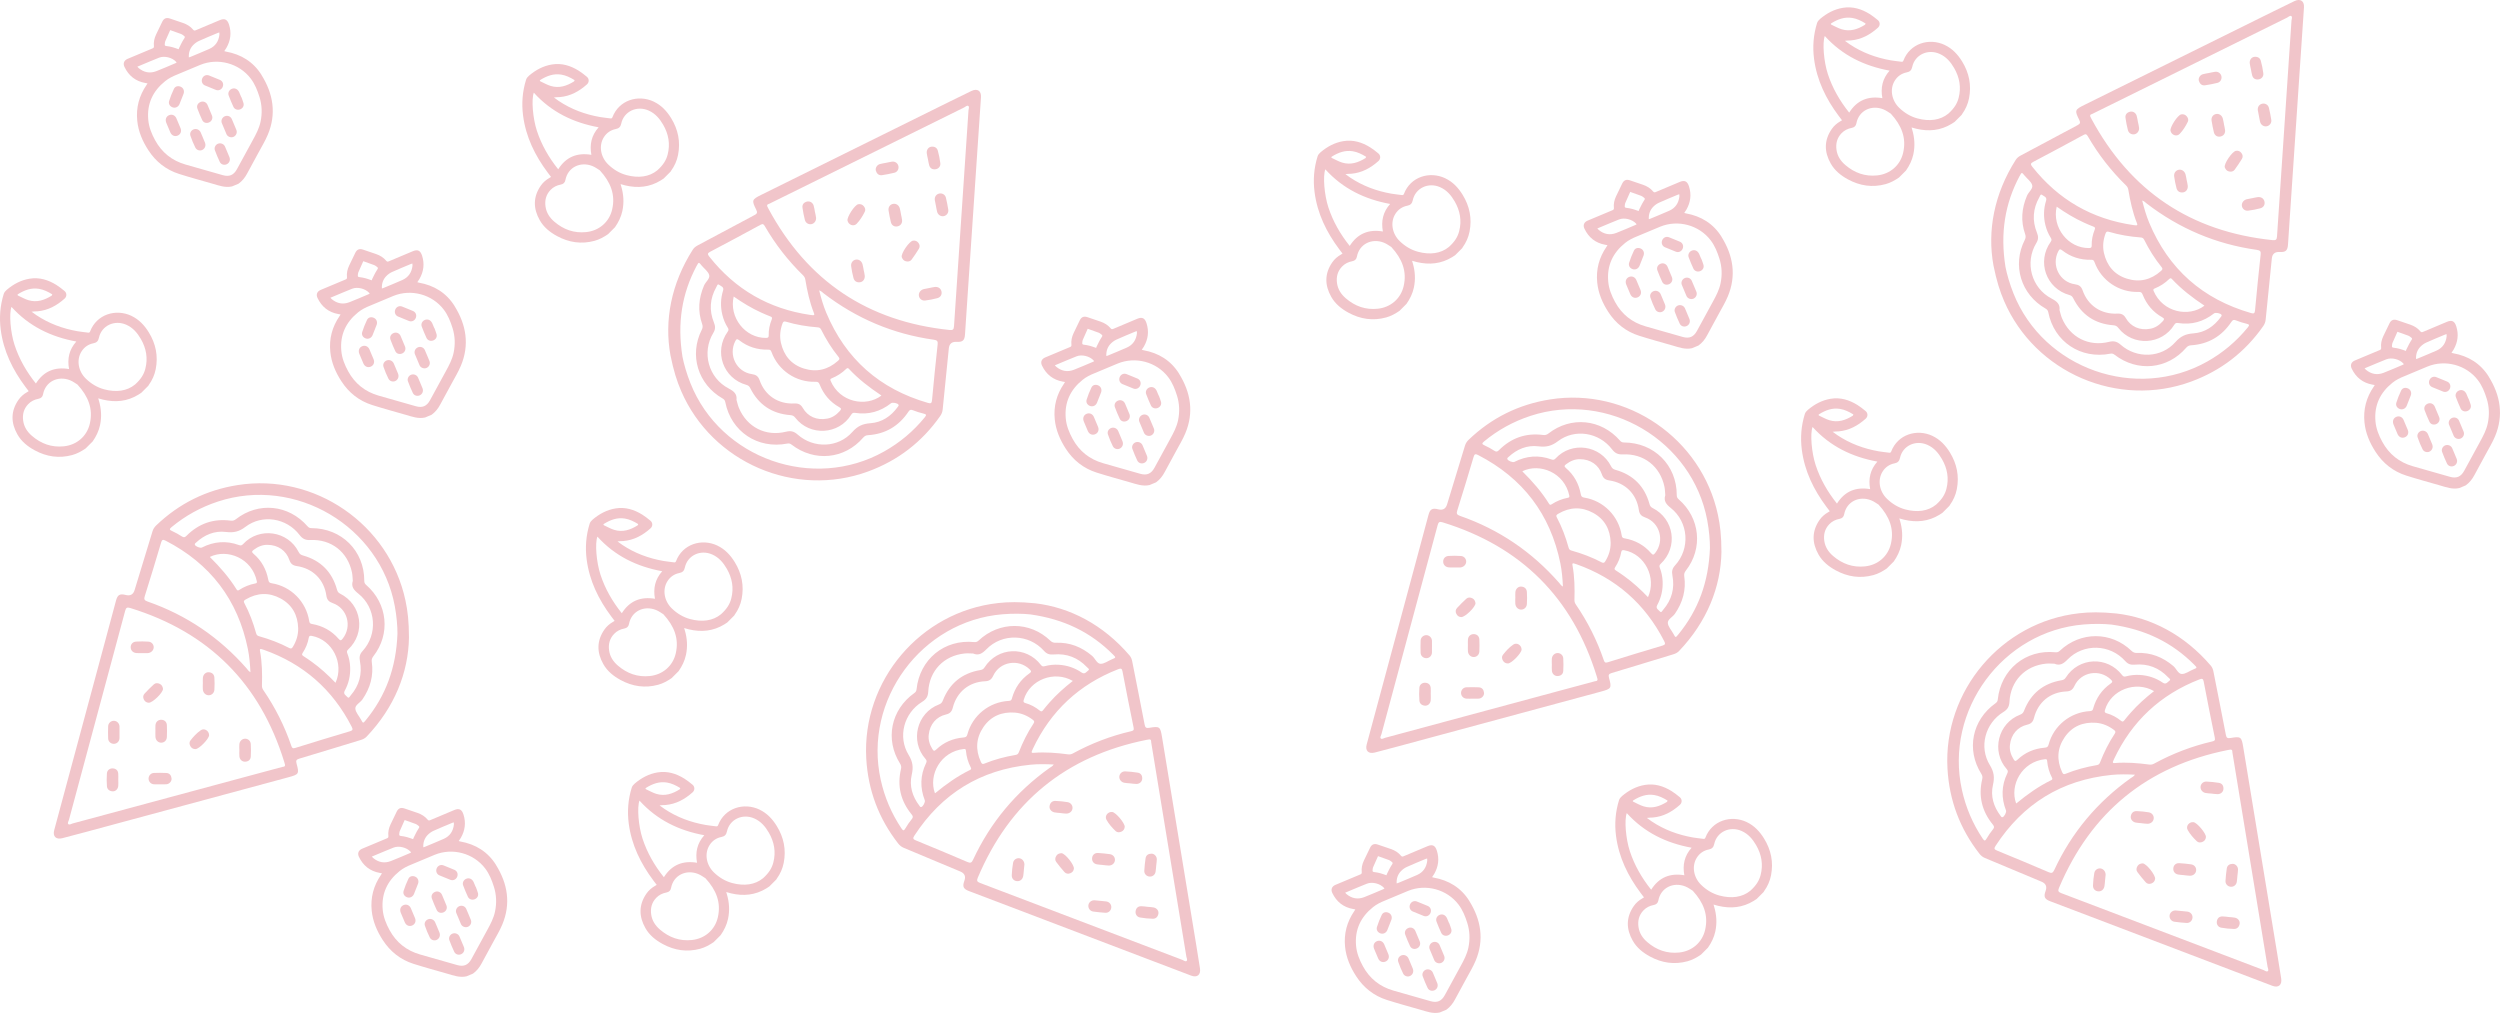 <?xml version="1.0" encoding="UTF-8"?>
<svg id="Layer_2" data-name="Layer 2" xmlns="http://www.w3.org/2000/svg" viewBox="0 0 1480.13 599.67">
  <defs>
    <style>
      .cls-1 {
        fill: #f1c5ca;
        stroke-width: 0px;
      }
    </style>
  </defs>
  <g id="Layer_1-2" data-name="Layer 1">
    <g>
      <g>
        <path class="cls-1" d="M240.04,355.45c-9.69-45.14-53.78-75.48-99.37-68.26-18.52,2.93-34.61,10.87-48.17,23.86-1.05,1.01-1.79,2.12-2.21,3.52-3.52,11.6-7.07,23.19-10.6,34.78q-1.2,3.94-5.25,2.9c-3.49-.89-4.83-.12-5.75,3.3-2.19,8.17-4.38,16.33-6.58,24.5-10.01,37.15-20.02,74.29-30.02,111.44-1,3.7,1.09,5.73,4.83,4.75,4.57-1.2,9.13-2.39,13.69-3.62,40.06-10.81,80.11-21.64,120.17-32.45,6.18-1.67,6.47-2.02,4.79-8.12-.48-1.76-.11-2.38,1.63-2.9,12.15-3.62,24.27-7.37,36.4-11.05,1.31-.4,2.46-.94,3.43-1.96,16.51-17.29,24.77-37.93,25.1-58.69-.02-9.47-.75-15.76-2.09-22ZM85.77,352.76c3.31-10.47,6.48-20.99,9.61-31.52.51-1.73,1.05-1.98,2.68-1.13,26.46,13.65,42.78,34.97,48.71,64.19.9,4.44,1.26,8.93,1.51,13.69-1.19-.63-1.65-1.54-2.28-2.26-16.08-18.31-35.58-31.58-58.61-39.58-2.03-.7-2.25-1.42-1.63-3.38ZM212.12,351.43c10.56,8.39,11.67,24.08,2.51,34.06-1.7,1.85-1.99,3.57-1.53,5.94,1.45,7.59-.4,14.41-5.47,20.29-.46.54-1.1,1.95-1.85,1.07-.85-1-2.79-1.8-1.69-3.82,2.39-4.37,3.43-9.07,3.22-14.05-.12-2.77-.65-5.46-1.66-8.04-.37-.94-.36-1.54.49-2.34,10.5-9.85,8.06-26.64-4.79-33.08-1.05-.53-1.49-1.17-1.81-2.32-2.9-10.53-9.64-17.33-20.16-20.27-1.3-.36-2-.91-2.59-2.09-6.28-12.53-23.34-14.96-32.84-4.67-.84.91-1.46.97-2.51.59-7.51-2.74-14.82-2.14-21.91,1.47-.99.5-3.86-.66-4.17-1.69-.18-.62.34-.88.68-1.2,5.01-4.67,11.02-7.18,17.76-6.33,4.5.57,7.74-.15,11.48-3,10.03-7.65,24.39-5.3,32.08,4.78,1.75,2.3,3.51,3.14,6.38,3,12.41-.61,22.18,7.1,24.66,19.23.32,1.58.32,3.22.48,4.95-1.1,3.38.58,5.41,3.25,7.53ZM184.86,369.47c-1.17-.21-1.6-.52-1.79-1.76-1.77-11.46-10.72-20.54-22.13-22.38-1.52-.24-1.86-.77-2.12-2.17-1.15-6.08-4-11.29-8.75-15.32-1.24-1.06-.91-1.52.13-2.31,2.56-1.96,5.38-3.04,8.18-2.96,6.24.04,11.08,3.43,12.96,9,.75,2.21,2,3.22,4.37,3.57,9.53,1.4,16.19,8.04,17.51,17.48.35,2.49,1.48,3.66,3.74,4.44,8.72,3.04,11.66,13.81,5.91,21.08-.94,1.19-1.39,1.24-2.44.03-4.12-4.76-9.38-7.62-15.56-8.72ZM198.64,404.25c-4.42-4.62-9-8.8-14.05-12.42-1.6-1.15-3.23-2.28-4.89-3.33-.86-.55-1.17-.95-.5-1.96,1.79-2.73,3.05-5.72,3.6-8.95.21-1.22.79-1.3,1.9-1.09,12.04,2.27,19.19,16.17,13.94,27.76ZM145.58,354.85c6.76-3.97,13.72-4.24,20.56-.51,6.9,3.76,10.2,9.89,10.4,17.7.05,3.94-1.07,7.52-3.1,10.86-.6,1-1.06,1.37-2.29.72-5.63-2.97-11.57-5.19-17.69-6.91-1-.28-1.52-.68-1.81-1.73-1.71-6.2-3.95-12.2-6.97-17.89-.7-1.32,0-1.71.89-2.23ZM141.6,349.29c-.7.46-1.11.37-1.53-.31-4.38-7.07-9.81-13.26-15.7-19.09-.04-.04-.03-.14-.04-.21,10.3-4.98,24.92.83,27.74,14.51.19.92-.25,1.12-.93,1.25-3.43.66-6.63,1.93-9.55,3.85ZM167.12,454.07c-10.2,2.78-20.42,5.49-30.62,8.24-31.17,8.41-62.33,16.83-93.5,25.22-.84.23-1.91,1.03-2.56.38-.65-.65.16-1.71.39-2.55,11.09-41.24,22.22-82.47,33.27-123.72.5-1.88,1.13-2.24,2.99-1.67,46.52,14.33,76.93,44.73,91.23,91.26.17.54.3,1.08.43,1.55.09,1.33-1.03,1.12-1.64,1.29ZM207.13,432.96c-10.8,3.21-21.58,6.5-32.34,9.86-1.48.46-1.88.05-2.33-1.27-4-11.75-9.54-22.73-16.56-32.97-.6-.87-.84-1.71-.81-2.75.2-6.78.09-13.55-1.13-20.26-.22-1.2-.09-1.34.65-1.33.54.16,1.08.31,1.61.5,23.38,8.27,40.7,23.45,52,45.53.8,1.57.7,2.17-1.09,2.7ZM216.58,426.36c-1.64,2-1.62,1.99-2.86-.35-1.16-2.18-3.21-4.28-3.34-6.5-.12-2.14,2.85-3.47,4.19-5.41,4.63-6.74,6.72-14.08,5.54-22.23-.19-1.28.1-2.25.91-3.29,10.31-13.16,8.51-31.2-4.19-42.23-.82-.71-1.17-1.4-1.16-2.51.02-17.76-13.39-31.11-31.28-31.16-1.04,0-1.67-.35-2.32-1.1-11.21-12.83-29.05-14.6-42.39-4.2-.97.76-1.88,1.03-3.09.87-10.21-1.36-18.95,1.72-26.19,8.99-1.02,1.03-1.64,1.05-2.78.32-1.84-1.18-3.75-2.28-5.74-3.16-1.65-.73-1.66-1.19-.3-2.32,8.2-6.79,17.34-11.81,27.45-15.14,45.86-15.07,95.95,14.55,104.71,61.91,1.1,5.93,1.6,11.89,1.58,16.35-.77,20.15-6.92,36.71-18.72,51.14Z"/>
        <path class="cls-1" d="M120.1,404.82c0-1.19-.1-2.4.02-3.58.21-1.98,1.73-3.37,3.51-3.24,1.94.14,3.18,1.27,3.3,3.2.15,2.38.16,4.78,0,7.16-.13,1.99-1.72,3.33-3.48,3.27-1.76-.06-3.18-1.45-3.36-3.45-.1-1.12-.02-2.25-.02-3.37,0,0,0,0,.01,0Z"/>
        <path class="cls-1" d="M84.2,386.67c-1.12,0-2.25.06-3.37-.02-2.04-.15-3.37-1.47-3.45-3.3-.08-1.85,1.13-3.36,3.18-3.49,2.45-.16,4.92-.15,7.36.03,1.88.14,3.13,1.71,3.08,3.4-.05,1.67-1.41,3.09-3.22,3.36-.14.02-.28.03-.42.03-1.05,0-2.11,0-3.16,0Z"/>
        <path class="cls-1" d="M141.7,443.92c0-1.13-.1-2.27.02-3.39.21-1.83,1.72-3.18,3.4-3.19,1.71-.01,3.24,1.27,3.35,3.18.15,2.46.14,4.95,0,7.41-.11,1.88-1.37,2.9-3.22,3.03-1.76.12-3.27-1.13-3.5-3.01-.16-1.32-.03-2.68-.03-4.02,0,0,0,0-.01,0Z"/>
        <path class="cls-1" d="M96.51,407.8c.08,2.24-6.19,8.36-8.45,8.26-1.32-.06-2.24-.69-2.85-1.84-.66-1.26-.57-2.53.36-3.54,1.76-1.91,3.6-3.75,5.52-5.5,1.01-.92,2.32-.86,3.56-.26,1.19.58,1.66,1.65,1.86,2.88Z"/>
        <path class="cls-1" d="M123.8,435.25c.02,2.11-5.92,8.24-8.06,8.26-1.28.01-2.33-.54-2.99-1.68-.64-1.12-.8-2.39-.02-3.4,1.77-2.29,3.76-4.46,6.14-6.09,2.11-1.46,4.91.32,4.93,2.91Z"/>
        <path class="cls-1" d="M92.02,432.72c0-1.13-.08-2.27.02-3.39.17-1.99,1.61-3.24,3.53-3.19,1.83.05,3.15,1.27,3.23,3.22.1,2.33.1,4.66,0,6.99-.08,2.01-1.54,3.37-3.37,3.36-1.79-.01-3.27-1.43-3.4-3.4-.08-1.2-.02-2.4-.02-3.6,0,0,0,0,0,0Z"/>
        <path class="cls-1" d="M70.75,433.67c0,1.13.05,2.26,0,3.39-.1,1.96-1.55,3.34-3.4,3.33-1.77-.02-3.26-1.35-3.32-3.18-.09-2.4-.08-4.81,0-7.21.06-1.83,1.55-3.2,3.28-3.25,1.8-.05,3.34,1.4,3.44,3.31.06,1.2.01,2.4.01,3.6Z"/>
        <path class="cls-1" d="M70.03,461.77c0,1.2.1,2.41-.02,3.6-.2,1.9-1.66,3.25-3.37,3.14-1.84-.12-3.18-1.17-3.33-2.98-.21-2.53-.19-5.09-.02-7.62.13-1.89,1.7-3.09,3.5-2.98,1.88.12,3.03,1.15,3.21,3.03.12,1.26.02,2.54.02,3.81Z"/>
        <path class="cls-1" d="M94.93,464.36c-1.27,0-2.55.07-3.81-.02-1.82-.12-3.15-1.59-3.16-3.35,0-1.76,1.33-3.29,3.14-3.36,2.47-.09,4.95-.12,7.41.02,1.9.1,2.87,1.43,3.06,3.22.18,1.68-1.29,3.31-3.04,3.46-1.19.1-2.4.02-3.6.02,0,0,0,0,0,0Z"/>
      </g>
      <g>
        <path class="cls-1" d="M590.77,357.06c-45.88,5.1-80.5,45.93-77.9,92.01,1.06,18.72,7.33,35.52,18.9,50.33.9,1.15,1.93,1.99,3.28,2.55,11.19,4.66,22.36,9.36,33.54,14.04q3.8,1.59,2.36,5.51c-1.24,3.38-.61,4.79,2.71,6.05,7.9,3,15.81,6,23.71,9.01,35.95,13.69,71.91,27.38,107.86,41.06,3.58,1.36,5.81-.5,5.21-4.33-.73-4.66-1.46-9.33-2.23-13.98-6.73-40.94-13.48-81.88-20.21-122.82-1.04-6.32-1.36-6.64-7.6-5.58-1.8.3-2.38-.13-2.72-1.92-2.38-12.45-4.89-24.88-7.33-37.33-.26-1.35-.69-2.54-1.6-3.61-15.55-18.16-35.25-28.45-55.87-30.87-9.43-.93-15.76-.83-22.1-.13ZM572.6,510.28c-10.09-4.35-20.23-8.56-30.4-12.73-1.67-.69-1.86-1.25-.86-2.78,16.24-24.95,39.09-39.05,68.76-42.02,4.51-.45,9.01-.36,13.77-.13-.74,1.12-1.7,1.48-2.48,2.04-19.84,14.16-35,32.23-45.27,54.34-.9,1.94-1.63,2.1-3.53,1.28ZM583.97,384.43c9.41-9.66,25.13-9.19,34.14.92,1.67,1.88,3.35,2.34,5.75,2.12,7.7-.68,14.3,1.85,19.63,7.48.49.51,1.83,1.29.88,1.95-1.08.75-2.07,2.59-3.97,1.29-4.11-2.82-8.68-4.33-13.66-4.62-2.77-.16-5.5.1-8.17.84-.97.27-1.57.21-2.28-.72-8.75-11.44-25.7-10.7-33.39,1.45-.63.99-1.32,1.37-2.49,1.57-10.77,1.82-18.22,7.85-22.19,18.03-.49,1.26-1.11,1.9-2.34,2.36-13.1,4.98-17.23,21.71-7.94,32.21.82.93.82,1.55.33,2.56-3.48,7.2-3.62,14.53-.74,21.95.4,1.03-1.05,3.78-2.1,3.98-.63.12-.84-.43-1.12-.8-4.14-5.45-6.04-11.68-4.51-18.31,1.02-4.42.63-7.72-1.83-11.72-6.6-10.75-2.82-24.8,7.98-31.44,2.46-1.51,3.47-3.17,3.62-6.04.64-12.41,9.29-21.36,21.61-22.6,1.6-.16,3.24,0,4.97.02,3.25,1.43,5.44-.04,7.82-2.48ZM599.18,413.36c-.33,1.15-.68,1.54-1.93,1.61-11.58.61-21.51,8.6-24.49,19.77-.4,1.48-.95,1.77-2.37,1.89-6.17.53-11.63,2.85-16.12,7.16-1.18,1.13-1.6.75-2.29-.36-1.69-2.74-2.48-5.66-2.12-8.44.66-6.21,4.52-10.67,10.25-11.99,2.27-.52,3.4-1.67,3.99-3.99,2.36-9.34,9.62-15.3,19.15-15.67,2.51-.1,3.79-1.11,4.8-3.28,3.9-8.37,14.91-10.22,21.57-3.76,1.09,1.06,1.09,1.51-.22,2.43-5.15,3.62-8.53,8.57-10.24,14.61ZM635.16,403.15c-5.04,3.94-9.66,8.07-13.77,12.73-1.31,1.48-2.59,2.98-3.8,4.53-.63.81-1.06,1.06-2,.3-2.54-2.05-5.38-3.61-8.55-4.48-1.2-.33-1.22-.92-.9-2,3.47-11.75,18.02-17.47,29.02-11.08ZM580.69,450.98c-3.27-7.13-2.84-14.08,1.55-20.51,4.43-6.48,10.86-9.15,18.65-8.57,3.93.35,7.37,1.82,10.49,4.17.93.7,1.26,1.2.49,2.35-3.53,5.3-6.33,10.99-8.65,16.91-.38.97-.83,1.44-1.9,1.62-6.34,1.08-12.54,2.71-18.5,5.14-1.39.56-1.7-.17-2.13-1.11ZM574.75,454.38c.39.75.26,1.14-.46,1.49-7.47,3.64-14.18,8.43-20.57,13.7-.04.04-.14.01-.21.02-3.92-10.75,3.33-24.71,17.22-26.15.93-.1,1.09.36,1.15,1.05.31,3.48,1.25,6.79,2.87,9.89ZM681.57,439.51c1.74,10.43,3.41,20.86,5.13,31.29,5.23,31.85,10.48,63.7,15.69,95.56.14.86.84,2,.13,2.58-.71.58-1.68-.33-2.5-.64-39.92-15.18-79.82-30.39-119.75-45.54-1.82-.69-2.12-1.35-1.36-3.14,18.93-44.85,52.24-72.05,99.96-81.6.55-.11,1.11-.19,1.58-.27,1.33.05,1.01,1.14,1.12,1.76ZM664.59,397.58c2.11,11.07,4.3,22.12,6.56,33.16.31,1.52-.13,1.88-1.5,2.19-12.09,2.8-23.58,7.21-34.47,13.16-.92.5-1.79.66-2.82.53-6.73-.89-13.48-1.45-20.27-.91-1.21.1-1.34-.04-1.26-.78.22-.52.42-1.05.66-1.56,10.58-22.43,27.42-38.14,50.53-47.16,1.65-.64,2.23-.48,2.58,1.36ZM658.96,387.52c1.83,1.83,1.81,1.81-.63,2.81-2.29.93-4.58,2.77-6.8,2.67-2.14-.1-3.16-3.19-4.96-4.71-6.24-5.28-13.33-8.1-21.56-7.74-1.29.06-2.23-.33-3.18-1.24-12.05-11.58-30.19-11.6-42.44-.07-.79.74-1.51,1.02-2.61.91-17.66-1.8-32.3,10.2-34.14,27.99-.11,1.03-.52,1.62-1.33,2.2-13.89,9.87-17.44,27.44-8.43,41.75.66,1.04.84,1.97.56,3.16-2.38,10.03-.2,19.03,6.31,26.96.92,1.12.88,1.74.03,2.8-1.36,1.71-2.64,3.5-3.72,5.4-.89,1.57-1.35,1.53-2.34.07-5.93-8.84-10.01-18.44-12.3-28.83-10.39-47.15,24.12-94,72.12-97.96,6.01-.5,11.99-.4,16.43.07,19.97,2.8,35.83,10.57,49,23.77Z"/>
        <path class="cls-1" d="M627.84,481.35c-1.19-.12-2.4-.14-3.56-.38-1.94-.41-3.18-2.06-2.87-3.82.34-1.92,1.59-3.04,3.52-2.96,2.38.09,4.77.32,7.12.72,1.97.33,3.14,2.05,2.91,3.79-.23,1.75-1.76,3.02-3.77,2.99-1.12-.01-2.24-.21-3.36-.32,0,0,0,0,0-.01Z"/>
        <path class="cls-1" d="M606.17,515.24c-.12,1.12-.16,2.25-.36,3.35-.35,2.01-1.8,3.21-3.63,3.1-1.85-.11-3.23-1.47-3.16-3.52.09-2.45.35-4.91.77-7.32.32-1.86,2.01-2.94,3.69-2.73,1.66.22,2.93,1.71,3.02,3.54,0,.14,0,.28-.02.42-.1,1.05-.21,2.1-.32,3.15Z"/>
        <path class="cls-1" d="M668.91,463.78c-1.12-.11-2.27-.13-3.37-.36-1.8-.39-2.99-2.03-2.84-3.7.16-1.7,1.59-3.1,3.5-3.02,2.46.1,4.93.36,7.37.75,1.86.3,2.75,1.65,2.69,3.51-.05,1.76-1.46,3.14-3.35,3.18-1.33.02-2.67-.24-4-.37,0,0,0,0,0,.01Z"/>
        <path class="cls-1" d="M628.43,505.12c2.24.14,7.69,7,7.37,9.23-.19,1.3-.91,2.16-2.12,2.65-1.32.53-2.58.31-3.48-.71-1.72-1.94-3.37-3.96-4.91-6.04-.81-1.1-.62-2.4.1-3.56.7-1.13,1.81-1.49,3.05-1.56Z"/>
        <path class="cls-1" d="M658.49,480.73c2.1.19,7.6,6.72,7.41,8.85-.12,1.28-.77,2.27-1.97,2.8-1.18.53-2.46.56-3.39-.32-2.1-1.99-4.05-4.19-5.45-6.72-1.24-2.25.81-4.85,3.39-4.61Z"/>
        <path class="cls-1" d="M652.78,512.09c-1.12-.11-2.26-.15-3.37-.36-1.96-.37-3.06-1.93-2.82-3.83.23-1.81,1.58-3,3.53-2.89,2.33.14,4.65.37,6.96.7,1.99.28,3.2,1.87,3.01,3.69-.19,1.78-1.76,3.11-3.72,3.05-1.2-.04-2.39-.23-3.59-.35,0,0,0,0,0,0Z"/>
        <path class="cls-1" d="M651.59,533.35c1.12.11,2.26.18,3.37.35,1.94.3,3.17,1.87,2.97,3.72-.19,1.76-1.67,3.11-3.5,2.99-2.4-.15-4.79-.4-7.17-.72-1.81-.24-3.03-1.86-2.9-3.59.13-1.79,1.72-3.18,3.64-3.09,1.2.06,2.39.23,3.59.35Z"/>
        <path class="cls-1" d="M679.47,536.89c1.19.12,2.41.14,3.58.38,1.87.39,3.07,1.97,2.79,3.67-.3,1.82-1.48,3.04-3.3,3.01-2.53-.04-5.08-.32-7.58-.75-1.86-.32-2.9-2-2.61-3.78.3-1.86,1.45-2.9,3.34-2.89,1.26,0,2.53.23,3.79.36Z"/>
        <path class="cls-1" d="M684.55,512.38c-.13,1.27-.19,2.54-.4,3.79-.3,1.8-1.9,2.98-3.65,2.8-1.75-.17-3.14-1.65-3.02-3.46.16-2.47.38-4.94.76-7.38.29-1.88,1.71-2.71,3.51-2.72,1.69,0,3.17,1.61,3.14,3.38-.02,1.2-.22,2.39-.34,3.58,0,0,0,0,0,0Z"/>
      </g>
      <g>
        <path class="cls-1" d="M403.27,231.48c18.28,42.39,67.43,63.58,110.75,47.63,17.6-6.48,31.83-17.39,42.61-32.77.84-1.2,1.34-2.43,1.48-3.89,1.19-12.06,2.42-24.12,3.64-36.18q.41-4.1,4.58-3.87c3.59.2,4.76-.82,5-4.36.56-8.44,1.12-16.87,1.69-25.31,2.59-38.38,5.19-76.77,7.77-115.15.26-3.82-2.18-5.41-5.66-3.72-4.25,2.06-8.49,4.12-12.72,6.22-37.19,18.4-74.37,36.8-111.56,55.2-5.74,2.84-5.95,3.24-3.12,8.9.82,1.63.57,2.32-1.04,3.16-11.21,5.92-22.37,11.95-33.56,17.91-1.21.65-2.23,1.4-2.98,2.59-12.83,20.17-16.92,42.02-13.21,62.46,1.87,9.29,3.81,15.31,6.33,21.17ZM555.11,204.12c-1.21,10.92-2.28,21.85-3.3,32.79-.17,1.8-.65,2.14-2.41,1.63-28.61-8.25-48.76-25.99-60.26-53.49-1.75-4.18-2.97-8.51-4.15-13.13,1.29.38,1.91,1.19,2.68,1.78,19.34,14.84,41.04,24.06,65.19,27.43,2.12.3,2.49.95,2.26,3ZM431.42,229.99c-11.99-6.18-16.13-21.35-9.09-32.92,1.31-2.15,1.26-3.89.35-6.12-2.9-7.17-2.41-14.22,1.42-20.96.35-.62.7-2.12,1.6-1.41,1.03.81,3.09,1.22,2.4,3.42-1.49,4.76-1.61,9.57-.43,14.41.66,2.7,1.7,5.23,3.19,7.57.54.85.66,1.44-.03,2.4-8.39,11.71-2.73,27.7,11.13,31.51,1.13.31,1.69.86,2.23,1.92,4.89,9.76,12.83,15.13,23.72,15.96,1.35.1,2.14.51,2.94,1.55,8.59,11.07,25.8,10.14,33.12-1.81.65-1.06,1.24-1.24,2.35-1.06,7.9,1.22,14.95-.78,21.21-5.7.87-.69,3.92-.1,4.42.85.3.57-.16.93-.43,1.31-4.01,5.55-9.41,9.19-16.19,9.66-4.53.32-7.56,1.65-10.68,5.17-8.35,9.45-22.9,9.94-32.4,1.55-2.16-1.91-4.05-2.39-6.84-1.7-12.05,3.01-23.14-2.65-27.93-14.07-.62-1.49-.94-3.1-1.43-4.76.42-3.53-1.62-5.19-4.65-6.75ZM454.66,207c1.19-.02,1.67.2,2.1,1.38,3.96,10.89,14.51,18.06,26.06,17.65,1.54-.06,1.97.39,2.5,1.71,2.31,5.74,6.12,10.29,11.56,13.32,1.43.79,1.19,1.31.33,2.29-2.13,2.42-4.69,4.03-7.45,4.49-6.13,1.18-11.53-1.21-14.46-6.31-1.16-2.02-2.59-2.77-4.98-2.65-9.63.48-17.44-4.74-20.58-13.74-.83-2.38-2.16-3.3-4.53-3.63-9.14-1.28-14.13-11.28-9.89-19.53.69-1.35,1.12-1.48,2.39-.5,4.96,3.87,10.69,5.65,16.96,5.53ZM434.39,175.56c5.24,3.67,10.54,6.88,16.19,9.45,1.8.82,3.61,1.6,5.45,2.31.95.37,1.33.7.87,1.82-1.22,3.03-1.88,6.2-1.79,9.48.03,1.24-.52,1.43-1.65,1.44-12.25.12-21.97-12.13-19.07-24.52ZM496.04,213.7c-5.86,5.21-12.63,6.83-20.07,4.5-7.5-2.35-11.93-7.72-13.65-15.34-.81-3.86-.41-7.58.92-11.25.4-1.09.78-1.55,2.11-1.15,6.1,1.82,12.36,2.85,18.7,3.33,1.04.08,1.62.37,2.11,1.35,2.88,5.75,6.25,11.2,10.31,16.2.94,1.16.34,1.68-.44,2.36ZM501.03,218.38c.6-.59,1.01-.58,1.56,0,5.67,6.08,12.21,11.1,19.11,15.67.05.03.05.13.08.19-9.14,6.89-24.61,4.03-30.04-8.84-.36-.86.02-1.15.67-1.41,3.24-1.32,6.13-3.18,8.62-5.63ZM455.61,120.56c9.46-4.71,18.96-9.36,28.43-14.04,28.94-14.31,57.87-28.63,86.81-42.91.78-.39,1.67-1.38,2.43-.87.77.51.18,1.7.12,2.58-2.86,42.61-5.76,85.22-8.58,127.83-.13,1.94-.67,2.42-2.61,2.22-48.42-5.01-84.16-28.92-107.24-71.78-.27-.5-.51-1-.72-1.43-.34-1.29.79-1.3,1.35-1.58ZM420.47,149.05c9.97-5.25,19.9-10.57,29.8-15.96,1.36-.74,1.83-.42,2.54.8,6.21,10.75,13.78,20.45,22.65,29.12.75.74,1.16,1.51,1.33,2.54,1.12,6.7,2.55,13.31,5.05,19.66.45,1.13.35,1.29-.38,1.43-.56-.06-1.12-.09-1.68-.18-24.54-3.57-44.48-15.08-59.86-34.55-1.1-1.39-1.11-1.99.55-2.86ZM412.49,157.37c1.22-2.29,1.2-2.26,2.87-.21,1.56,1.91,3.99,3.57,4.54,5.73.53,2.08-2.12,3.95-3.06,6.12-3.23,7.51-3.85,15.11-1.11,22.88.43,1.22.34,2.23-.26,3.4-7.55,14.91-2.28,32.26,12.32,40.61.94.54,1.42,1.14,1.63,2.23,3.44,17.42,19.18,27.91,36.74,24.48,1.02-.2,1.7.02,2.49.63,13.49,10.4,31.34,8.67,42.39-4.13.81-.93,1.64-1.38,2.86-1.46,10.28-.65,18.26-5.37,23.94-13.91.8-1.2,1.41-1.35,2.67-.85,2.03.8,4.12,1.5,6.25,1.98,1.76.4,1.86.85.75,2.21-6.72,8.25-14.71,14.96-23.98,20.18-42.06,23.7-96.94,4.38-114.75-40.37-2.23-5.6-3.88-11.35-4.73-15.73-3.16-19.92-.35-37.36,8.42-53.8Z"/>
        <path class="cls-1" d="M511.31,159.73c.23,1.17.57,2.33.67,3.52.18,1.98-1.04,3.64-2.81,3.86-1.93.24-3.37-.63-3.86-2.5-.61-2.3-1.08-4.66-1.39-7.02-.26-1.98,1.04-3.6,2.77-3.89,1.74-.29,3.4.81,3.96,2.73.31,1.08.45,2.2.67,3.3,0,0,0,0-.01,0Z"/>
        <path class="cls-1" d="M550.06,170.55c1.1-.22,2.2-.5,3.31-.64,2.03-.25,3.59.78,4.02,2.57.44,1.8-.46,3.52-2.44,4.05-2.37.63-4.8,1.1-7.23,1.4-1.87.23-3.4-1.07-3.68-2.74-.28-1.65.78-3.31,2.51-3.92.13-.05.27-.08.41-.11,1.03-.21,2.07-.41,3.1-.61Z"/>
        <path class="cls-1" d="M482.52,125.58c.22,1.11.54,2.21.64,3.33.15,1.84-1.07,3.46-2.71,3.79-1.68.34-3.43-.62-3.91-2.46-.62-2.39-1.09-4.82-1.43-7.27-.26-1.87.78-3.11,2.57-3.6,1.7-.46,3.43.48,4.02,2.27.41,1.27.55,2.62.81,3.94,0,0,0,0,.01,0Z"/>
        <path class="cls-1" d="M533.87,152.22c-.51-2.18,4.44-9.4,6.68-9.74,1.3-.2,2.34.24,3.15,1.25.89,1.11,1.05,2.37.34,3.54-1.36,2.21-2.8,4.38-4.34,6.46-.82,1.1-2.11,1.3-3.44.95-1.28-.34-1.95-1.29-2.39-2.46Z"/>
        <path class="cls-1" d="M501.77,130.6c-.43-2.06,4.21-9.23,6.3-9.67,1.25-.26,2.39.08,3.26,1.07.85.97,1.25,2.19.68,3.33-1.29,2.59-2.82,5.1-4.84,7.17-1.79,1.84-4.88.64-5.4-1.9Z"/>
        <path class="cls-1" d="M533.43,126.9c.22,1.11.52,2.21.64,3.33.22,1.99-.95,3.49-2.84,3.82-1.8.31-3.33-.63-3.79-2.54-.55-2.26-1-4.56-1.36-6.86-.31-1.99.85-3.61,2.65-3.95,1.76-.34,3.48.77,4,2.67.31,1.16.48,2.35.72,3.53,0,0,0,0,0,0Z"/>
        <path class="cls-1" d="M554.11,121.83c-.22-1.11-.49-2.21-.65-3.33-.28-1.94.87-3.58,2.69-3.92,1.74-.33,3.46.69,3.88,2.47.55,2.34,1.02,4.7,1.4,7.07.29,1.8-.89,3.44-2.59,3.83-1.75.4-3.54-.72-4.02-2.58-.3-1.16-.48-2.35-.71-3.53Z"/>
        <path class="cls-1" d="M549.36,94.13c-.23-1.18-.57-2.35-.68-3.53-.17-1.9.99-3.51,2.69-3.74,1.83-.24,3.34.53,3.85,2.28.7,2.44,1.18,4.96,1.5,7.47.24,1.88-1.07,3.36-2.85,3.6-1.86.25-3.2-.54-3.74-2.35-.36-1.21-.52-2.49-.76-3.73Z"/>
        <path class="cls-1" d="M524.43,96.43c1.25-.25,2.49-.56,3.74-.73,1.81-.24,3.4.95,3.75,2.68.35,1.73-.66,3.49-2.43,3.9-2.4.57-4.83,1.08-7.28,1.43-1.89.27-3.09-.85-3.63-2.57-.5-1.62.62-3.5,2.31-3.99,1.15-.33,2.35-.49,3.53-.72,0,0,0,0,0,0Z"/>
      </g>
      <path class="cls-1" d="M77.85,187.01c-9.38-4.44-20.68-.85-24.5,9.22-.23.59-.56.79-1.17.71-2.08-.29-4.18-.47-6.25-.83-8.77-1.54-16.98-4.56-24.41-9.53-.97-.65-1.89-1.36-2.83-2.04,1.26-.23,2.39-.13,3.51-.23,6.26-.55,11.46-3.41,16.05-7.52,1.41-1.27,1.37-3.37-.08-4.53-1.55-1.26-3.12-2.53-4.81-3.58-4.84-2.99-10.04-4.62-15.81-3.68-5.16.84-9.59,3.24-13.53,6.57-.76.64-1.52,1.52-1.8,2.43-2.16,6.93-2.72,14.02-1.79,21.21,1.64,12.66,7.05,23.71,14.61,33.81.63.84,1.27,1.67,1.95,2.56-.41.26-.68.43-.95.59-2.03,1.15-3.78,2.66-5.1,4.56-4.63,6.66-4.54,13.57-.63,20.47,2.37,4.19,6.05,7.13,10.23,9.4,7.03,3.81,14.44,4.93,22.24,2.8,2.91-.79,5.5-2.24,7.96-3.93l4.12-4.12c2.06-2.94,3.61-6.1,4.37-9.63,1.05-4.95.74-9.82-.71-14.65-.11-.36-.21-.72-.36-1.24,1.06.29,1.95.56,2.84.78,7.35,1.74,14.37,1.07,20.91-2.93.6-.37,1.19-.77,1.78-1.16l4.12-4.12c.1-.17.18-.34.29-.5,2.04-2.82,3.43-5.94,4.1-9.35,1.53-7.8.03-15.06-4.1-21.78-2.55-4.14-5.77-7.62-10.26-9.75ZM10.73,174.11c3.77-2.34,7.77-3.85,12.31-3.11,2.79.46,5.29,1.66,7.9,3.27-.1.24-.14.64-.35.77-4.26,2.67-8.8,4.21-13.82,2.67-2.05-.63-3.95-1.73-5.91-2.63-.49-.23-.78-.57-.14-.97ZM53.19,250.8c-1.71,7.49-7.73,12.64-15.38,13.44-7.19.75-13.43-1.49-18.88-6.17-2.78-2.39-4.67-5.26-5.2-8.92-.54-3.73.31-7.09,2.95-9.86,1.65-1.73,3.73-2.75,6.09-3.19,1.5-.28,2.44-1.15,2.72-2.66,1.42-7.59,8.88-11.14,15.97-8.32,1.8.71,3.39,1.96,4.41,2.56,6.43,7.01,9.32,14.39,7.32,23.11ZM40.89,218.5c-8.41-1.42-15,1.19-19.64,8.56-5.57-6.95-9.89-14.46-12.63-22.82-2.42-7.38-3.33-18.5-1.82-22.55,10.33,11.45,23.35,17.75,38.38,20.51-4.25,4.76-5.42,10.19-4.29,16.31ZM83.39,200.68c3.19,5.52,4.27,11.41,2.65,17.66-.86,3.34-2.6,6.17-6.07,9.3-4.81,3.97-11.29,4.74-18.26,2.87-4.18-1.12-7.79-3.33-10.87-6.32-4.52-4.38-5.72-11.15-2.55-16.14,1.66-2.61,4.06-4.24,7.09-4.83,1.83-.35,2.79-1.33,3.17-3.15,1.52-7.26,9.24-10.92,16.26-7.79,3.91,1.74,6.51,4.82,8.58,8.4Z"/>
      <path class="cls-1" d="M387.1,60.18c-9.38-4.44-20.68-.85-24.5,9.22-.23.59-.56.79-1.17.71-2.08-.29-4.18-.47-6.25-.83-8.77-1.54-16.98-4.56-24.41-9.53-.97-.65-1.89-1.36-2.83-2.04,1.26-.23,2.39-.13,3.51-.23,6.26-.55,11.46-3.41,16.05-7.52,1.41-1.27,1.37-3.37-.08-4.53-1.55-1.26-3.12-2.53-4.81-3.58-4.84-2.99-10.04-4.62-15.81-3.68-5.16.84-9.59,3.24-13.53,6.57-.76.64-1.52,1.52-1.8,2.43-2.16,6.93-2.72,14.02-1.79,21.21,1.64,12.66,7.05,23.71,14.61,33.81.63.84,1.27,1.67,1.95,2.56-.41.26-.68.43-.95.59-2.03,1.15-3.78,2.66-5.1,4.56-4.63,6.66-4.54,13.57-.63,20.47,2.37,4.19,6.05,7.13,10.23,9.4,7.03,3.81,14.44,4.93,22.24,2.8,2.91-.79,5.5-2.24,7.96-3.93l4.12-4.12c2.06-2.94,3.61-6.1,4.37-9.63,1.05-4.95.74-9.82-.71-14.65-.11-.36-.21-.72-.36-1.24,1.06.29,1.95.56,2.84.78,7.35,1.74,14.37,1.07,20.91-2.93.6-.37,1.19-.77,1.78-1.16,1.37-1.37,2.75-2.75,4.12-4.12.1-.17.18-.34.29-.5,2.04-2.82,3.43-5.94,4.1-9.35,1.53-7.8.03-15.06-4.1-21.78-2.55-4.14-5.77-7.62-10.26-9.75ZM319.98,47.28c3.77-2.34,7.77-3.85,12.31-3.11,2.79.46,5.29,1.66,7.9,3.27-.1.24-.14.64-.35.77-4.26,2.67-8.8,4.21-13.82,2.67-2.05-.63-3.95-1.73-5.91-2.63-.49-.23-.78-.57-.14-.97ZM362.44,123.97c-1.71,7.49-7.73,12.64-15.38,13.44-7.19.75-13.43-1.49-18.88-6.17-2.78-2.39-4.67-5.26-5.2-8.92-.54-3.73.31-7.09,2.95-9.86,1.65-1.73,3.73-2.75,6.09-3.19,1.5-.28,2.44-1.15,2.72-2.66,1.42-7.59,8.88-11.14,15.97-8.32,1.8.71,3.39,1.96,4.41,2.56,6.43,7.01,9.32,14.39,7.32,23.11ZM350.13,91.67c-8.41-1.42-15,1.19-19.64,8.56-5.57-6.95-9.89-14.46-12.63-22.82-2.42-7.38-3.33-18.5-1.82-22.55,10.33,11.45,23.35,17.75,38.38,20.51-4.25,4.76-5.42,10.19-4.29,16.31ZM392.63,73.85c3.19,5.52,4.27,11.41,2.65,17.66-.86,3.34-2.6,6.17-6.07,9.3-4.81,3.97-11.29,4.74-18.26,2.87-4.18-1.12-7.79-3.33-10.87-6.32-4.52-4.38-5.72-11.15-2.55-16.14,1.66-2.61,4.06-4.24,7.09-4.83,1.83-.35,2.79-1.33,3.17-3.15,1.52-7.26,9.24-10.92,16.26-7.79,3.91,1.74,6.51,4.82,8.58,8.4Z"/>
      <path class="cls-1" d="M424.75,323.02c-9.38-4.44-20.68-.85-24.5,9.22-.23.59-.56.79-1.17.71-2.08-.29-4.18-.47-6.25-.83-8.77-1.54-16.98-4.56-24.41-9.53-.97-.65-1.89-1.36-2.83-2.04,1.26-.23,2.39-.13,3.51-.23,6.26-.55,11.46-3.41,16.05-7.52,1.41-1.27,1.37-3.37-.08-4.53-1.55-1.26-3.12-2.53-4.81-3.58-4.84-2.99-10.04-4.62-15.81-3.68-5.16.84-9.59,3.24-13.53,6.57-.76.64-1.52,1.52-1.8,2.43-2.16,6.93-2.72,14.02-1.79,21.21,1.64,12.66,7.05,23.71,14.61,33.81.63.84,1.27,1.67,1.95,2.56-.41.26-.68.43-.95.59-2.03,1.15-3.78,2.66-5.1,4.56-4.63,6.66-4.54,13.57-.63,20.47,2.37,4.19,6.05,7.13,10.23,9.4,7.03,3.81,14.44,4.93,22.24,2.8,2.91-.79,5.5-2.24,7.96-3.93l4.12-4.12c2.06-2.94,3.61-6.1,4.37-9.63,1.05-4.95.74-9.82-.71-14.65-.11-.36-.21-.72-.36-1.24,1.06.29,1.95.56,2.84.78,7.35,1.74,14.37,1.07,20.91-2.93.6-.37,1.19-.77,1.78-1.16l4.12-4.12c.1-.17.18-.34.29-.5,2.04-2.82,3.43-5.94,4.1-9.35,1.53-7.8.03-15.06-4.1-21.78-2.55-4.14-5.77-7.62-10.26-9.75ZM357.63,310.12c3.77-2.34,7.77-3.85,12.31-3.11,2.79.46,5.29,1.66,7.9,3.27-.1.24-.14.64-.35.77-4.26,2.67-8.8,4.21-13.82,2.67-2.05-.63-3.95-1.73-5.91-2.63-.49-.23-.78-.57-.14-.97ZM400.09,386.81c-1.71,7.49-7.73,12.64-15.38,13.44-7.19.75-13.43-1.49-18.88-6.17-2.78-2.39-4.67-5.26-5.2-8.92-.54-3.73.31-7.09,2.95-9.86,1.65-1.73,3.73-2.75,6.09-3.19,1.5-.28,2.44-1.15,2.72-2.66,1.42-7.59,8.88-11.14,15.97-8.32,1.8.71,3.39,1.96,4.41,2.56,6.43,7.01,9.32,14.39,7.32,23.11ZM387.78,354.51c-8.41-1.42-15,1.19-19.64,8.56-5.57-6.95-9.89-14.46-12.63-22.82-2.42-7.38-3.33-18.5-1.82-22.55,10.33,11.45,23.35,17.75,38.38,20.51-4.25,4.76-5.42,10.19-4.29,16.31ZM430.29,336.7c3.19,5.52,4.27,11.41,2.65,17.66-.86,3.34-2.6,6.17-6.07,9.3-4.81,3.97-11.29,4.74-18.26,2.87-4.18-1.12-7.79-3.33-10.87-6.32-4.52-4.38-5.72-11.15-2.55-16.14,1.66-2.61,4.06-4.24,7.09-4.83,1.83-.35,2.79-1.33,3.17-3.15,1.52-7.26,9.24-10.92,16.26-7.79,3.91,1.74,6.51,4.82,8.58,8.4Z"/>
      <path class="cls-1" d="M449.66,479.31c-9.38-4.44-20.68-.85-24.5,9.22-.23.59-.56.79-1.17.71-2.08-.29-4.18-.47-6.25-.83-8.77-1.54-16.98-4.56-24.41-9.53-.97-.65-1.89-1.36-2.83-2.04,1.26-.23,2.39-.13,3.51-.23,6.26-.55,11.46-3.41,16.05-7.52,1.41-1.27,1.37-3.37-.08-4.53-1.55-1.26-3.12-2.53-4.81-3.58-4.84-2.99-10.04-4.62-15.81-3.68-5.16.84-9.59,3.24-13.53,6.57-.76.64-1.52,1.52-1.8,2.43-2.16,6.93-2.72,14.02-1.79,21.21,1.64,12.66,7.05,23.71,14.61,33.81.63.84,1.27,1.67,1.95,2.56-.41.26-.68.43-.95.59-2.03,1.15-3.78,2.66-5.1,4.56-4.63,6.66-4.54,13.57-.63,20.47,2.37,4.19,6.05,7.13,10.23,9.4,7.03,3.81,14.44,4.93,22.24,2.8,2.91-.79,5.5-2.24,7.96-3.93l4.12-4.12c2.06-2.94,3.61-6.1,4.37-9.63,1.05-4.95.74-9.82-.71-14.65-.11-.36-.21-.72-.36-1.24,1.06.29,1.95.56,2.84.78,7.35,1.74,14.37,1.07,20.91-2.93.6-.37,1.19-.77,1.78-1.16,1.37-1.37,2.75-2.75,4.12-4.12.1-.17.18-.34.29-.5,2.04-2.82,3.43-5.94,4.1-9.35,1.53-7.8.03-15.06-4.1-21.78-2.55-4.14-5.77-7.62-10.26-9.75ZM382.54,466.41c3.77-2.34,7.77-3.85,12.31-3.11,2.79.46,5.29,1.66,7.9,3.27-.1.24-.14.64-.35.77-4.26,2.67-8.8,4.21-13.82,2.67-2.05-.63-3.95-1.73-5.91-2.63-.49-.23-.78-.57-.14-.97ZM425,543.1c-1.71,7.49-7.73,12.64-15.38,13.44-7.19.75-13.43-1.49-18.88-6.17-2.78-2.39-4.67-5.26-5.2-8.92-.54-3.73.31-7.09,2.95-9.86,1.65-1.73,3.73-2.75,6.09-3.19,1.5-.28,2.44-1.15,2.72-2.66,1.42-7.59,8.88-11.14,15.97-8.32,1.8.71,3.39,1.96,4.41,2.56,6.43,7.01,9.32,14.39,7.32,23.11ZM412.69,510.8c-8.41-1.42-15,1.19-19.64,8.56-5.57-6.95-9.89-14.46-12.63-22.82-2.42-7.38-3.33-18.5-1.82-22.55,10.33,11.45,23.35,17.75,38.38,20.51-4.25,4.76-5.42,10.19-4.29,16.31ZM455.2,492.98c3.19,5.52,4.27,11.41,2.65,17.66-.86,3.34-2.6,6.17-6.07,9.3-4.81,3.97-11.29,4.74-18.26,2.87-4.18-1.12-7.79-3.33-10.87-6.32-4.52-4.38-5.72-11.15-2.55-16.14,1.66-2.61,4.06-4.24,7.09-4.83,1.83-.35,2.79-1.33,3.17-3.15,1.52-7.26,9.24-10.92,16.26-7.79,3.91,1.74,6.51,4.82,8.58,8.4Z"/>
      <g>
        <path class="cls-1" d="M293.67,512.08c-4.84-7.78-12.12-12.28-21.15-13.88-.29-.05-.56-.16-.93-.26.48-.72.91-1.3,1.27-1.93,2.48-4.36,3.09-8.91,1.55-13.75-.97-3.05-2.56-3.9-5.48-2.67-4.75,1.99-9.5,3.97-14.24,5.99-.64.27-1.05.25-1.52-.32-1.59-1.94-3.66-3.18-6-3.99-2.56-.89-5.14-1.75-7.71-2.62-2.13-.72-3.59-.15-4.58,1.85-1.25,2.52-2.48,5.06-3.67,7.62-1.02,2.18-1.54,4.47-1.27,6.89.08.71-.19,1.05-.84,1.32-4.92,2.03-9.83,4.1-14.73,6.17-2.1.89-2.86,2.69-1.88,4.76,2.49,5.25,6.57,8.51,12.34,9.54.4.07.79.14,1.31.23-.24.39-.38.66-.55.91-4.43,6.41-6.3,13.5-5.52,21.24.64,6.36,3.12,12.09,6.55,17.39,4.4,6.79,10.46,11.61,18.2,14.07,6.56,2.09,13.21,3.88,19.83,5.79,3.76,1.08,7.48,2.52,11.53,1.61,1.28-.54,2.57-1.08,3.85-1.61,2.21-1.6,3.85-3.65,5.12-6.07,2.17-4.12,4.46-8.18,6.67-12.29,1.89-3.52,4-6.96,5.54-10.64,5.21-12.4,3.2-24.23-3.7-35.32ZM253.2,494.35c.96-1,2.17-1.88,3.43-2.45,3.7-1.69,7.47-3.19,11.22-4.77.22-.09.46-.13.83-.24.02.47.1.87.06,1.26-.44,3.93-2.35,6.87-6,8.49-3.71,1.65-7.49,3.17-11.24,4.74-.24.1-.51.16-.88.27-.15-2.88.68-5.33,2.58-7.31ZM236.37,493.83c.07-.55.05-1.14.25-1.64.93-2.2,1.93-4.37,2.97-6.69,2.3.82,4.39,1.56,6.48,2.32.38.14.74.39,1.08.63,1.45,1.04,1.34,1.08.37,2.58-1.03,1.59-1.79,3.35-2.66,5.04-.15.3-.22.63-.27.76-1.24-.42-2.4-.88-3.6-1.2-1.2-.32-2.44-.57-3.67-.7-.78-.08-1.05-.38-.95-1.1ZM220.94,507.98c-.23-.19-.43-.43-.81-.83.72-.3,1.25-.53,1.79-.75,3.69-1.53,7.36-3.11,11.07-4.58,3.17-1.26,7.81-.08,10.09,2.44.11.12.18.28.3.46-.26.14-.46.27-.68.36-3.78,1.59-7.53,3.25-11.35,4.73-3.78,1.46-7.3.77-10.42-1.83ZM292.42,525.02c1.51,4.81,1.69,9.69.67,14.62-.82,3.97-2.7,7.5-4.63,11.02-3.13,5.7-6.24,11.41-9.34,17.13-1.94,3.57-4.53,4.68-8.42,3.58-7.36-2.09-14.72-4.18-22.07-6.29-7.98-2.3-14-7.11-17.98-14.38-2.07-3.79-3.69-7.79-4.07-12.17-.83-9.43,2.72-16.96,10.02-22.82,2.1-1.69,4.49-2.88,6.99-3.87,2.04-.81,4.04-1.69,6.07-2.54h0c2.57-1.07,5.12-2.16,7.7-3.22,10.53-4.32,23-.97,29.89,8.09,2.47,3.25,3.96,7,5.17,10.86Z"/>
        <path class="cls-1" d="M258.93,549.13c.42.99.85,1.98,1.25,2.98.67,1.71.04,3.47-1.5,4.29-1.42.76-3.4.27-4.21-1.35-1.13-2.26-2.1-4.61-2.91-7-.56-1.66.46-3.3,2.02-3.83,1.59-.54,3.33.23,4.06,1.84.46,1.01.87,2.05,1.3,3.07Z"/>
        <path class="cls-1" d="M238.43,543.15c-.4-.96-.83-1.91-1.2-2.88-.73-1.9-.01-3.71,1.72-4.42,1.69-.7,3.49.04,4.29,1.85.88,1.97,1.71,3.95,2.5,5.95.72,1.83-.05,3.61-1.76,4.31-1.71.71-3.47-.03-4.29-1.84-.45-.98-.84-1.98-1.25-2.97Z"/>
        <path class="cls-1" d="M273.38,557.66c.43,1.02.88,2.04,1.29,3.08.65,1.66-.02,3.4-1.56,4.15-1.55.75-3.42.22-4.18-1.38-1.07-2.25-2.03-4.56-2.89-6.9-.58-1.56.42-3.36,1.94-3.89,1.58-.54,3.34.17,4.03,1.69.49,1.07.92,2.17,1.38,3.26Z"/>
        <path class="cls-1" d="M246.27,526.31c-.39,1-.76,2.01-1.18,3-.69,1.63-2.32,2.45-3.88,1.99-1.73-.51-2.81-2.09-2.25-3.86.77-2.44,1.72-4.83,2.83-7.14.77-1.61,2.51-1.98,4.11-1.23,1.48.7,2.16,2.31,1.66,3.94-.02.07-.04.13-.07.2-.4,1.03-.81,2.07-1.21,3.1Z"/>
        <path class="cls-1" d="M263,532.92c.44,1.06.91,2.1,1.32,3.17.61,1.6-.09,3.29-1.62,4.01-1.62.76-3.41.26-4.16-1.35-1.04-2.22-2.01-4.5-2.85-6.8-.63-1.71.31-3.36,2.03-3.97,1.56-.56,3.25.19,3.95,1.78.47,1.05.89,2.11,1.33,3.17Z"/>
        <path class="cls-1" d="M281.69,525.06c.44,1.24.97,2.45,1.3,3.72.42,1.64-.49,3.11-2.1,3.68-1.51.53-3.19-.06-3.88-1.55-1.02-2.2-1.96-4.45-2.81-6.72-.57-1.52.24-3.16,1.67-3.84,1.52-.72,3.15-.26,4.1,1.14.14.2.29.39.39.61.43.99.84,1.98,1.25,2.97.03,0,.05-.02.08-.03Z"/>
        <path class="cls-1" d="M277.44,541.42c.46,1.09.95,2.16,1.36,3.27.58,1.57-.2,3.32-1.72,4-1.5.67-3.48-.02-4.16-1.55-.97-2.19-1.9-4.4-2.78-6.63-.61-1.55.22-3.32,1.74-3.99,1.58-.69,3.4-.04,4.14,1.54.52,1.1.95,2.24,1.42,3.36Z"/>
        <path class="cls-1" d="M265.85,513.68c1.09.45,2.21.86,3.28,1.35,1.59.74,2.22,2.49,1.52,4.13-.66,1.56-2.38,2.37-3.96,1.76-2.21-.85-4.4-1.75-6.57-2.68-1.59-.69-2.25-2.5-1.58-4.12.66-1.59,2.32-2.38,3.93-1.81,1.15.41,2.26.91,3.38,1.37Z"/>
      </g>
      <g>
        <path class="cls-1" d="M698.07,221.22c-4.84-7.78-12.12-12.28-21.15-13.88-.29-.05-.56-.16-.93-.26.48-.72.91-1.3,1.27-1.93,2.48-4.36,3.09-8.91,1.55-13.75-.97-3.05-2.56-3.9-5.48-2.67-4.75,1.99-9.5,3.97-14.24,5.99-.64.27-1.05.25-1.52-.32-1.59-1.94-3.66-3.18-6-3.99-2.56-.89-5.14-1.75-7.71-2.62-2.13-.72-3.59-.15-4.58,1.85-1.25,2.52-2.48,5.06-3.67,7.62-1.02,2.18-1.54,4.47-1.27,6.89.08.71-.19,1.05-.84,1.32-4.92,2.03-9.83,4.1-14.73,6.17-2.1.89-2.86,2.69-1.88,4.76,2.49,5.25,6.57,8.51,12.34,9.54.4.07.79.14,1.31.23-.24.39-.38.66-.55.91-4.43,6.41-6.3,13.5-5.52,21.24.64,6.36,3.12,12.09,6.55,17.39,4.4,6.79,10.46,11.61,18.2,14.07,6.56,2.09,13.21,3.88,19.83,5.79,3.76,1.08,7.48,2.52,11.53,1.61l3.85-1.61c2.21-1.6,3.85-3.65,5.12-6.07,2.17-4.12,4.46-8.18,6.67-12.29,1.89-3.52,4-6.96,5.54-10.64,5.21-12.4,3.2-24.23-3.7-35.32ZM657.59,203.5c.96-1,2.17-1.88,3.43-2.45,3.7-1.69,7.47-3.19,11.22-4.77.22-.09.46-.13.83-.24.02.47.1.87.06,1.26-.44,3.93-2.35,6.87-6,8.49-3.71,1.65-7.49,3.17-11.24,4.74-.24.1-.51.16-.88.27-.15-2.88.68-5.33,2.58-7.31ZM640.76,202.98c.07-.55.05-1.14.25-1.64.93-2.2,1.93-4.37,2.97-6.69,2.3.82,4.39,1.56,6.48,2.32.38.14.74.39,1.08.63,1.45,1.04,1.34,1.08.37,2.58-1.03,1.59-1.79,3.35-2.66,5.04-.15.3-.22.63-.27.76-1.24-.42-2.4-.88-3.6-1.2-1.2-.32-2.44-.57-3.67-.7-.78-.08-1.05-.38-.95-1.1ZM625.33,217.12c-.23-.19-.43-.43-.81-.83.72-.3,1.25-.53,1.79-.75,3.69-1.53,7.36-3.11,11.07-4.58,3.17-1.26,7.81-.08,10.09,2.44.11.12.18.28.3.46-.26.14-.46.27-.68.36-3.78,1.59-7.53,3.25-11.35,4.73-3.78,1.46-7.3.77-10.42-1.83ZM696.82,234.16c1.51,4.81,1.69,9.69.67,14.62-.82,3.97-2.7,7.5-4.63,11.02-3.13,5.7-6.24,11.41-9.34,17.13-1.94,3.57-4.53,4.68-8.42,3.58-7.36-2.09-14.72-4.18-22.07-6.29-7.98-2.3-14-7.11-17.98-14.38-2.07-3.79-3.69-7.79-4.07-12.17-.83-9.43,2.72-16.96,10.02-22.82,2.1-1.69,4.49-2.88,6.99-3.87,2.04-.81,4.04-1.69,6.07-2.54h0c2.57-1.07,5.12-2.16,7.7-3.22,10.53-4.32,23-.97,29.89,8.09,2.47,3.25,3.96,7,5.17,10.86Z"/>
        <path class="cls-1" d="M663.32,258.27c.42.99.85,1.98,1.25,2.98.67,1.71.04,3.47-1.5,4.29-1.42.76-3.4.27-4.21-1.35-1.13-2.26-2.1-4.61-2.91-7-.56-1.66.46-3.3,2.02-3.83,1.59-.54,3.33.23,4.06,1.84.46,1.01.87,2.05,1.3,3.07Z"/>
        <path class="cls-1" d="M642.82,252.29c-.4-.96-.83-1.91-1.2-2.88-.73-1.9-.01-3.71,1.72-4.42,1.69-.7,3.49.04,4.29,1.85.88,1.97,1.71,3.95,2.5,5.95.72,1.83-.05,3.61-1.76,4.31-1.71.71-3.47-.03-4.29-1.84-.45-.98-.84-1.98-1.25-2.97Z"/>
        <path class="cls-1" d="M677.77,266.8c.43,1.02.88,2.04,1.29,3.08.65,1.66-.02,3.4-1.56,4.15-1.55.75-3.42.22-4.18-1.38-1.07-2.25-2.03-4.56-2.89-6.9-.58-1.56.42-3.36,1.94-3.89,1.58-.54,3.34.17,4.03,1.69.49,1.07.92,2.17,1.38,3.26Z"/>
        <path class="cls-1" d="M650.66,235.45c-.39,1-.76,2.01-1.18,3-.69,1.63-2.32,2.45-3.88,1.99-1.73-.51-2.81-2.09-2.25-3.86.77-2.44,1.72-4.83,2.83-7.14.77-1.61,2.51-1.98,4.11-1.23,1.48.7,2.16,2.31,1.66,3.94-.02.07-.04.13-.07.2-.4,1.03-.81,2.07-1.21,3.1Z"/>
        <path class="cls-1" d="M667.39,242.06c.44,1.06.91,2.1,1.32,3.17.61,1.6-.09,3.29-1.62,4.01-1.62.76-3.41.26-4.16-1.35-1.04-2.22-2.01-4.5-2.85-6.8-.63-1.71.31-3.36,2.03-3.97,1.56-.56,3.25.19,3.95,1.78.47,1.05.89,2.11,1.33,3.17Z"/>
        <path class="cls-1" d="M686.08,234.2c.44,1.24.97,2.45,1.3,3.72.42,1.64-.49,3.11-2.1,3.68-1.51.53-3.19-.06-3.88-1.55-1.02-2.2-1.96-4.45-2.81-6.72-.57-1.52.24-3.16,1.67-3.84,1.52-.72,3.15-.26,4.1,1.14.14.2.29.39.39.61.43.99.84,1.98,1.25,2.97.03,0,.05-.02.08-.03Z"/>
        <path class="cls-1" d="M681.84,250.56c.46,1.09.95,2.16,1.36,3.27.58,1.57-.2,3.32-1.72,4-1.5.67-3.48-.02-4.16-1.55-.97-2.19-1.9-4.4-2.78-6.63-.61-1.55.22-3.32,1.74-3.99,1.58-.69,3.4-.04,4.14,1.54.52,1.1.95,2.24,1.42,3.36Z"/>
        <path class="cls-1" d="M670.24,222.82c1.09.45,2.21.86,3.28,1.35,1.59.74,2.22,2.49,1.52,4.13-.66,1.56-2.38,2.37-3.96,1.76-2.21-.85-4.4-1.75-6.57-2.68-1.59-.69-2.25-2.5-1.58-4.12.66-1.59,2.32-2.38,3.93-1.81,1.15.41,2.26.91,3.38,1.37Z"/>
      </g>
      <g>
        <path class="cls-1" d="M269.16,181.22c-4.84-7.78-12.12-12.28-21.15-13.88-.29-.05-.56-.16-.93-.26.48-.72.91-1.3,1.27-1.93,2.48-4.36,3.09-8.91,1.55-13.75-.97-3.05-2.56-3.9-5.48-2.67-4.75,1.99-9.5,3.97-14.24,5.99-.64.27-1.05.25-1.52-.32-1.59-1.94-3.66-3.18-6-3.99-2.56-.89-5.14-1.75-7.71-2.62-2.13-.72-3.59-.15-4.58,1.85-1.25,2.52-2.48,5.06-3.67,7.62-1.02,2.18-1.54,4.47-1.27,6.89.08.71-.19,1.05-.84,1.32-4.92,2.03-9.83,4.1-14.73,6.17-2.1.89-2.86,2.69-1.88,4.76,2.49,5.25,6.57,8.51,12.34,9.54.4.07.79.14,1.31.23-.24.39-.38.66-.55.91-4.43,6.41-6.3,13.5-5.52,21.24.64,6.36,3.12,12.09,6.55,17.39,4.4,6.79,10.46,11.61,18.2,14.07,6.56,2.09,13.21,3.88,19.83,5.79,3.76,1.08,7.48,2.52,11.53,1.61l3.85-1.61c2.21-1.6,3.85-3.65,5.12-6.07,2.17-4.12,4.46-8.18,6.67-12.29,1.89-3.52,4-6.96,5.54-10.64,5.21-12.4,3.2-24.23-3.7-35.32ZM228.68,163.49c.96-1,2.17-1.88,3.43-2.45,3.7-1.69,7.47-3.19,11.22-4.77.22-.09.46-.13.83-.24.02.47.1.87.06,1.26-.44,3.93-2.35,6.87-6,8.49-3.71,1.65-7.49,3.17-11.24,4.74-.24.1-.51.16-.88.27-.15-2.88.68-5.33,2.58-7.31ZM211.86,162.97c.07-.55.05-1.14.25-1.64.93-2.2,1.93-4.37,2.97-6.69,2.3.82,4.39,1.56,6.48,2.32.38.14.74.39,1.08.63,1.45,1.04,1.34,1.08.37,2.58-1.03,1.59-1.79,3.35-2.66,5.04-.15.3-.22.63-.27.76-1.24-.42-2.4-.88-3.6-1.2-1.2-.32-2.44-.57-3.67-.7-.78-.08-1.05-.38-.95-1.1ZM196.42,177.11c-.23-.19-.43-.43-.81-.83.72-.3,1.25-.53,1.79-.75,3.69-1.53,7.36-3.11,11.07-4.58,3.17-1.26,7.81-.08,10.09,2.44.11.12.18.28.3.46-.26.14-.46.27-.68.36-3.78,1.59-7.53,3.25-11.35,4.73-3.78,1.46-7.3.77-10.42-1.83ZM267.91,194.16c1.51,4.81,1.69,9.69.67,14.62-.82,3.97-2.7,7.5-4.63,11.02-3.13,5.7-6.24,11.41-9.34,17.13-1.94,3.57-4.53,4.68-8.42,3.58-7.36-2.09-14.72-4.18-22.07-6.29-7.98-2.3-14-7.11-17.98-14.38-2.07-3.79-3.69-7.79-4.07-12.17-.83-9.43,2.72-16.96,10.02-22.82,2.1-1.69,4.49-2.88,6.99-3.87,2.04-.81,4.04-1.69,6.07-2.54h0c2.57-1.07,5.12-2.16,7.7-3.22,10.53-4.32,23-.97,29.89,8.09,2.47,3.25,3.96,7,5.17,10.86Z"/>
        <path class="cls-1" d="M234.42,218.26c.42.99.85,1.98,1.25,2.98.67,1.71.04,3.47-1.5,4.29-1.42.76-3.4.27-4.21-1.35-1.13-2.26-2.1-4.61-2.91-7-.56-1.66.46-3.3,2.02-3.83,1.59-.54,3.33.23,4.06,1.84.46,1.01.87,2.05,1.3,3.07Z"/>
        <path class="cls-1" d="M213.91,212.28c-.4-.96-.83-1.91-1.2-2.88-.73-1.9-.01-3.71,1.72-4.42,1.69-.7,3.49.04,4.29,1.85.88,1.97,1.71,3.95,2.5,5.95.72,1.83-.05,3.61-1.76,4.31-1.71.71-3.47-.03-4.29-1.84-.45-.98-.84-1.98-1.25-2.97Z"/>
        <path class="cls-1" d="M248.86,226.79c.43,1.02.88,2.04,1.29,3.08.65,1.66-.02,3.4-1.56,4.15-1.55.75-3.42.22-4.18-1.38-1.07-2.25-2.03-4.56-2.89-6.9-.58-1.56.42-3.36,1.94-3.89,1.58-.54,3.34.17,4.03,1.69.49,1.07.92,2.17,1.38,3.26Z"/>
        <path class="cls-1" d="M221.76,195.44c-.39,1-.76,2.01-1.18,3-.69,1.63-2.32,2.45-3.88,1.99-1.73-.51-2.81-2.09-2.25-3.86.77-2.44,1.72-4.83,2.83-7.14.77-1.61,2.51-1.98,4.11-1.23,1.48.7,2.16,2.31,1.66,3.94-.02.07-.04.13-.07.2-.4,1.03-.81,2.07-1.21,3.1Z"/>
        <path class="cls-1" d="M238.49,202.05c.44,1.06.91,2.1,1.32,3.17.61,1.6-.09,3.29-1.62,4.01-1.62.76-3.41.26-4.16-1.35-1.04-2.22-2.01-4.5-2.85-6.8-.63-1.71.31-3.36,2.03-3.97,1.56-.56,3.25.19,3.95,1.78.47,1.05.89,2.11,1.33,3.17Z"/>
        <path class="cls-1" d="M257.18,194.2c.44,1.24.97,2.45,1.3,3.72.42,1.64-.49,3.11-2.1,3.68-1.51.53-3.19-.06-3.88-1.55-1.02-2.2-1.96-4.45-2.81-6.72-.57-1.52.24-3.16,1.67-3.84,1.52-.72,3.15-.26,4.1,1.14.14.2.29.39.39.61.43.99.84,1.98,1.25,2.97.03,0,.05-.02.08-.03Z"/>
        <path class="cls-1" d="M252.93,210.56c.46,1.09.95,2.16,1.36,3.27.58,1.57-.2,3.32-1.72,4-1.5.67-3.48-.02-4.16-1.55-.97-2.19-1.9-4.4-2.78-6.63-.61-1.55.22-3.32,1.74-3.99,1.58-.69,3.4-.04,4.14,1.54.52,1.1.95,2.24,1.42,3.36Z"/>
        <path class="cls-1" d="M241.34,182.82c1.09.45,2.21.86,3.28,1.35,1.59.74,2.22,2.49,1.52,4.13-.66,1.56-2.38,2.37-3.96,1.76-2.21-.85-4.4-1.75-6.57-2.68-1.59-.69-2.25-2.5-1.58-4.12.66-1.59,2.32-2.38,3.93-1.81,1.15.41,2.26.91,3.38,1.37Z"/>
      </g>
      <g>
        <path class="cls-1" d="M154.86,44.41c-4.84-7.78-12.12-12.28-21.15-13.88-.29-.05-.56-.16-.93-.26.48-.72.91-1.3,1.27-1.93,2.48-4.36,3.09-8.91,1.55-13.75-.97-3.05-2.56-3.9-5.48-2.67-4.75,1.99-9.5,3.97-14.24,5.99-.64.27-1.05.25-1.52-.32-1.59-1.94-3.66-3.18-6-3.99-2.56-.89-5.14-1.75-7.71-2.62-2.13-.72-3.59-.15-4.58,1.85-1.25,2.52-2.48,5.06-3.67,7.62-1.02,2.18-1.54,4.47-1.27,6.89.08.71-.19,1.05-.84,1.32-4.92,2.03-9.83,4.1-14.73,6.17-2.1.89-2.86,2.69-1.88,4.76,2.49,5.25,6.57,8.51,12.34,9.54.4.07.79.14,1.31.23-.24.39-.38.66-.55.91-4.43,6.41-6.3,13.5-5.52,21.24.64,6.36,3.12,12.09,6.55,17.39,4.4,6.79,10.46,11.61,18.2,14.07,6.56,2.09,13.21,3.88,19.83,5.79,3.76,1.08,7.48,2.52,11.53,1.61l3.85-1.61c2.21-1.6,3.85-3.65,5.12-6.07,2.17-4.12,4.46-8.18,6.67-12.29,1.89-3.52,4-6.96,5.54-10.64,5.21-12.4,3.2-24.23-3.7-35.32ZM114.38,26.68c.96-1,2.17-1.88,3.43-2.45,3.7-1.69,7.47-3.19,11.22-4.77.22-.09.46-.13.83-.24.02.47.1.87.06,1.26-.44,3.93-2.35,6.87-6,8.49-3.71,1.65-7.49,3.17-11.24,4.74-.24.1-.51.16-.88.27-.15-2.88.68-5.33,2.58-7.31ZM97.55,26.16c.07-.55.05-1.14.25-1.64.93-2.2,1.93-4.37,2.97-6.69,2.3.82,4.39,1.56,6.48,2.32.38.14.74.39,1.08.63,1.45,1.04,1.34,1.08.37,2.58-1.03,1.59-1.79,3.35-2.66,5.04-.15.3-.22.63-.27.76-1.24-.42-2.4-.88-3.6-1.2-1.2-.32-2.44-.57-3.67-.7-.78-.08-1.05-.38-.95-1.1ZM82.12,40.31c-.23-.19-.43-.43-.81-.83.72-.3,1.25-.53,1.79-.75,3.69-1.53,7.36-3.11,11.07-4.58,3.17-1.26,7.81-.08,10.09,2.44.11.12.18.28.3.46-.26.14-.46.27-.68.36-3.78,1.59-7.53,3.25-11.35,4.73-3.78,1.46-7.3.77-10.42-1.83ZM153.61,57.35c1.51,4.81,1.69,9.69.67,14.62-.82,3.97-2.7,7.5-4.63,11.02-3.13,5.7-6.24,11.41-9.34,17.13-1.94,3.57-4.53,4.68-8.42,3.58-7.36-2.09-14.72-4.18-22.07-6.29-7.98-2.3-14-7.11-17.98-14.38-2.07-3.79-3.69-7.79-4.07-12.17-.83-9.43,2.72-16.96,10.02-22.82,2.1-1.69,4.49-2.88,6.99-3.87,2.04-.81,4.04-1.69,6.07-2.54h0c2.57-1.07,5.12-2.16,7.7-3.22,10.53-4.32,23-.97,29.89,8.09,2.47,3.25,3.96,7,5.17,10.86Z"/>
        <path class="cls-1" d="M120.11,81.46c.42.99.85,1.98,1.25,2.98.67,1.71.04,3.47-1.5,4.29-1.42.76-3.4.27-4.21-1.35-1.13-2.26-2.1-4.61-2.91-7-.56-1.66.46-3.3,2.02-3.83,1.59-.54,3.33.23,4.06,1.84.46,1.01.87,2.05,1.3,3.07Z"/>
        <path class="cls-1" d="M99.61,75.48c-.4-.96-.83-1.91-1.2-2.88-.73-1.9-.01-3.71,1.72-4.42,1.69-.7,3.49.04,4.29,1.85.88,1.97,1.71,3.95,2.5,5.95.72,1.83-.05,3.61-1.76,4.31-1.71.71-3.47-.03-4.29-1.84-.45-.98-.84-1.98-1.25-2.97Z"/>
        <path class="cls-1" d="M134.56,89.99c.43,1.02.88,2.04,1.29,3.08.65,1.66-.02,3.4-1.56,4.15-1.55.75-3.42.22-4.18-1.38-1.07-2.25-2.03-4.56-2.89-6.9-.58-1.56.42-3.36,1.94-3.89,1.58-.54,3.34.17,4.03,1.69.49,1.07.92,2.17,1.38,3.26Z"/>
        <path class="cls-1" d="M107.45,58.64c-.39,1-.76,2.01-1.18,3-.69,1.63-2.32,2.45-3.88,1.99-1.73-.51-2.81-2.09-2.25-3.86.77-2.44,1.72-4.83,2.83-7.14.77-1.61,2.51-1.98,4.11-1.23,1.48.7,2.16,2.31,1.66,3.94-.02.07-.04.13-.07.2-.4,1.03-.81,2.07-1.21,3.1Z"/>
        <path class="cls-1" d="M124.18,65.25c.44,1.06.91,2.1,1.32,3.17.61,1.6-.09,3.29-1.62,4.01-1.62.76-3.41.26-4.16-1.35-1.04-2.22-2.01-4.5-2.85-6.8-.63-1.71.31-3.36,2.03-3.97,1.56-.56,3.25.19,3.95,1.78.47,1.05.89,2.11,1.33,3.17Z"/>
        <path class="cls-1" d="M142.87,57.39c.44,1.24.97,2.45,1.3,3.72.42,1.64-.49,3.11-2.1,3.68-1.51.53-3.19-.06-3.88-1.55-1.02-2.2-1.96-4.45-2.81-6.72-.57-1.52.24-3.16,1.67-3.84,1.52-.72,3.15-.26,4.1,1.14.14.2.29.39.39.61.43.99.84,1.98,1.25,2.97.03,0,.05-.02.08-.03Z"/>
        <path class="cls-1" d="M138.62,73.75c.46,1.09.95,2.16,1.36,3.27.58,1.57-.2,3.32-1.72,4-1.5.67-3.48-.02-4.16-1.55-.97-2.19-1.9-4.4-2.78-6.63-.61-1.55.22-3.32,1.74-3.99,1.58-.69,3.4-.04,4.14,1.54.52,1.1.95,2.24,1.42,3.36Z"/>
        <path class="cls-1" d="M127.03,46.01c1.09.45,2.21.86,3.28,1.35,1.59.74,2.22,2.49,1.52,4.13-.66,1.56-2.38,2.37-3.96,1.76-2.21-.85-4.4-1.75-6.57-2.68-1.59-.69-2.25-2.5-1.58-4.12.66-1.59,2.32-2.38,3.93-1.81,1.15.41,2.26.91,3.38,1.37Z"/>
      </g>
      <g>
        <path class="cls-1" d="M1017.09,304.74c-9.69-45.14-53.78-75.48-99.37-68.26-18.52,2.93-34.61,10.87-48.17,23.86-1.05,1.01-1.79,2.12-2.21,3.52-3.52,11.6-7.07,23.19-10.6,34.78q-1.2,3.94-5.25,2.9c-3.49-.89-4.83-.12-5.75,3.3-2.19,8.17-4.38,16.33-6.58,24.5-10.01,37.15-20.02,74.29-30.02,111.44-1,3.7,1.09,5.73,4.83,4.75,4.57-1.2,9.13-2.39,13.69-3.62,40.06-10.81,80.11-21.64,120.17-32.45,6.18-1.67,6.47-2.02,4.79-8.12-.48-1.76-.11-2.38,1.63-2.9,12.15-3.62,24.27-7.37,36.4-11.05,1.31-.4,2.46-.94,3.43-1.96,16.51-17.29,24.77-37.93,25.1-58.69-.02-9.47-.75-15.76-2.09-22ZM862.83,302.06c3.31-10.47,6.48-20.99,9.61-31.52.51-1.73,1.05-1.98,2.68-1.13,26.46,13.65,42.78,34.97,48.71,64.19.9,4.44,1.26,8.93,1.51,13.69-1.19-.63-1.65-1.54-2.28-2.26-16.08-18.31-35.58-31.58-58.61-39.58-2.03-.7-2.25-1.42-1.63-3.38ZM989.18,300.73c10.56,8.39,11.67,24.08,2.51,34.06-1.7,1.85-1.99,3.57-1.53,5.94,1.45,7.59-.4,14.41-5.47,20.29-.46.54-1.1,1.95-1.85,1.07-.85-1-2.79-1.8-1.69-3.82,2.39-4.37,3.43-9.07,3.22-14.05-.12-2.77-.65-5.46-1.66-8.04-.37-.94-.36-1.54.49-2.34,10.5-9.85,8.06-26.64-4.79-33.08-1.05-.53-1.49-1.17-1.81-2.32-2.9-10.53-9.64-17.33-20.16-20.27-1.3-.36-2-.91-2.59-2.09-6.28-12.53-23.34-14.96-32.84-4.67-.84.91-1.46.97-2.51.59-7.51-2.74-14.82-2.14-21.91,1.47-.99.5-3.86-.66-4.17-1.69-.18-.62.34-.88.68-1.2,5.01-4.67,11.02-7.18,17.76-6.33,4.5.57,7.74-.15,11.48-3,10.03-7.65,24.39-5.3,32.08,4.78,1.75,2.3,3.51,3.14,6.38,3,12.41-.61,22.18,7.1,24.66,19.23.32,1.58.32,3.22.48,4.95-1.1,3.38.58,5.41,3.25,7.53ZM961.92,318.76c-1.17-.21-1.6-.52-1.79-1.76-1.77-11.46-10.72-20.54-22.13-22.38-1.52-.24-1.86-.77-2.12-2.17-1.15-6.08-4-11.29-8.75-15.32-1.24-1.06-.91-1.52.13-2.31,2.56-1.96,5.38-3.04,8.18-2.96,6.24.04,11.08,3.43,12.96,9,.75,2.21,2,3.22,4.37,3.57,9.53,1.4,16.19,8.04,17.51,17.48.35,2.49,1.48,3.66,3.74,4.44,8.72,3.04,11.66,13.81,5.91,21.08-.94,1.19-1.39,1.24-2.44.03-4.12-4.76-9.38-7.62-15.56-8.72ZM975.69,353.54c-4.42-4.62-9-8.8-14.05-12.42-1.6-1.15-3.23-2.28-4.89-3.33-.86-.55-1.17-.95-.5-1.96,1.79-2.73,3.05-5.72,3.6-8.95.21-1.22.79-1.3,1.9-1.09,12.04,2.27,19.19,16.17,13.94,27.76ZM922.63,304.14c6.76-3.97,13.72-4.24,20.56-.51,6.9,3.76,10.2,9.89,10.4,17.7.05,3.94-1.07,7.52-3.1,10.86-.6,1-1.06,1.37-2.29.72-5.63-2.97-11.57-5.19-17.69-6.91-1-.28-1.52-.68-1.81-1.73-1.71-6.2-3.95-12.2-6.97-17.89-.7-1.32,0-1.71.89-2.23ZM918.65,298.58c-.7.46-1.11.37-1.53-.31-4.38-7.07-9.81-13.26-15.7-19.09-.04-.04-.03-.14-.04-.21,10.3-4.98,24.92.83,27.74,14.51.19.92-.25,1.12-.93,1.25-3.43.66-6.63,1.93-9.55,3.85ZM944.18,403.36c-10.2,2.78-20.42,5.49-30.62,8.24-31.17,8.41-62.33,16.83-93.5,25.22-.84.23-1.91,1.03-2.56.38-.65-.65.16-1.71.39-2.55,11.09-41.24,22.22-82.47,33.27-123.72.5-1.88,1.13-2.24,2.99-1.67,46.52,14.33,76.93,44.73,91.23,91.26.17.54.3,1.08.43,1.55.09,1.33-1.03,1.12-1.64,1.29ZM984.19,382.25c-10.8,3.21-21.58,6.5-32.34,9.86-1.48.46-1.88.05-2.33-1.27-4-11.75-9.54-22.73-16.56-32.97-.6-.87-.84-1.71-.81-2.75.2-6.78.09-13.55-1.13-20.26-.22-1.2-.09-1.34.65-1.33.54.16,1.08.31,1.61.5,23.38,8.27,40.7,23.45,52,45.53.8,1.57.7,2.17-1.09,2.7ZM993.64,375.65c-1.64,2-1.62,1.99-2.86-.35-1.16-2.18-3.21-4.28-3.34-6.5-.12-2.14,2.85-3.47,4.19-5.41,4.63-6.74,6.72-14.08,5.54-22.23-.19-1.28.1-2.25.91-3.29,10.31-13.16,8.51-31.2-4.19-42.23-.82-.71-1.17-1.4-1.16-2.51.02-17.76-13.39-31.11-31.28-31.16-1.04,0-1.67-.35-2.32-1.1-11.21-12.83-29.05-14.6-42.39-4.2-.97.76-1.88,1.03-3.09.87-10.21-1.36-18.95,1.72-26.19,8.99-1.02,1.03-1.64,1.05-2.78.32-1.84-1.18-3.75-2.28-5.74-3.16-1.65-.73-1.66-1.19-.3-2.32,8.2-6.79,17.34-11.81,27.45-15.14,45.86-15.07,95.95,14.55,104.71,61.91,1.1,5.93,1.6,11.89,1.58,16.35-.77,20.15-6.92,36.71-18.72,51.14Z"/>
        <path class="cls-1" d="M897.16,354.11c0-1.19-.1-2.4.02-3.58.21-1.98,1.73-3.37,3.51-3.24,1.94.14,3.18,1.27,3.3,3.2.15,2.38.16,4.78,0,7.16-.13,1.99-1.72,3.33-3.48,3.27-1.76-.06-3.18-1.45-3.36-3.45-.1-1.12-.02-2.25-.02-3.37,0,0,0,0,.01,0Z"/>
        <path class="cls-1" d="M861.26,335.96c-1.12,0-2.25.06-3.37-.02-2.04-.15-3.37-1.47-3.45-3.3-.08-1.85,1.13-3.36,3.18-3.49,2.45-.16,4.92-.15,7.36.03,1.88.14,3.13,1.71,3.08,3.4-.05,1.67-1.41,3.09-3.22,3.36-.14.02-.28.03-.42.03-1.05,0-2.11,0-3.16,0Z"/>
        <path class="cls-1" d="M918.76,393.21c0-1.13-.1-2.27.02-3.39.21-1.83,1.72-3.18,3.4-3.19,1.71-.01,3.24,1.27,3.35,3.18.15,2.46.14,4.95,0,7.41-.11,1.88-1.37,2.9-3.22,3.03-1.76.12-3.27-1.13-3.5-3.01-.16-1.32-.03-2.68-.03-4.02,0,0,0,0-.01,0Z"/>
        <path class="cls-1" d="M873.57,357.09c.08,2.24-6.19,8.36-8.45,8.26-1.32-.06-2.24-.69-2.85-1.84-.66-1.26-.57-2.53.36-3.54,1.76-1.91,3.6-3.75,5.52-5.5,1.01-.92,2.32-.86,3.56-.26,1.19.58,1.66,1.65,1.86,2.88Z"/>
        <path class="cls-1" d="M900.86,384.54c.02,2.11-5.92,8.24-8.06,8.26-1.28.01-2.33-.54-2.99-1.68-.64-1.12-.8-2.39-.02-3.4,1.77-2.29,3.76-4.46,6.14-6.09,2.11-1.46,4.91.32,4.93,2.91Z"/>
        <path class="cls-1" d="M869.08,382.01c0-1.13-.08-2.27.02-3.39.17-1.99,1.61-3.24,3.53-3.19,1.83.05,3.15,1.27,3.23,3.22.1,2.33.1,4.66,0,6.99-.08,2.01-1.54,3.37-3.37,3.36-1.79-.01-3.27-1.43-3.4-3.4-.08-1.2-.02-2.4-.02-3.6,0,0,0,0,0,0Z"/>
        <path class="cls-1" d="M847.8,382.96c0,1.13.05,2.26,0,3.39-.1,1.96-1.55,3.34-3.4,3.33-1.77-.02-3.26-1.35-3.32-3.18-.09-2.4-.08-4.81,0-7.21.06-1.83,1.55-3.2,3.28-3.25,1.8-.05,3.34,1.4,3.44,3.31.06,1.2.01,2.4.01,3.6Z"/>
        <path class="cls-1" d="M847.08,411.06c0,1.2.1,2.41-.02,3.6-.2,1.9-1.66,3.25-3.37,3.14-1.84-.12-3.18-1.17-3.33-2.98-.21-2.53-.19-5.09-.02-7.62.13-1.89,1.7-3.09,3.5-2.98,1.88.12,3.03,1.15,3.21,3.03.12,1.26.02,2.54.02,3.81Z"/>
        <path class="cls-1" d="M871.98,413.65c-1.27,0-2.55.07-3.81-.02-1.82-.12-3.15-1.59-3.16-3.35,0-1.76,1.33-3.29,3.14-3.36,2.47-.09,4.95-.12,7.41.02,1.9.1,2.87,1.43,3.06,3.22.18,1.68-1.29,3.31-3.04,3.46-1.19.1-2.4.02-3.6.02,0,0,0,0,0,0Z"/>
      </g>
      <g>
        <path class="cls-1" d="M1230.91,363.09c-45.88,5.1-80.5,45.93-77.9,92.01,1.06,18.72,7.33,35.52,18.9,50.33.9,1.15,1.93,1.99,3.28,2.55,11.19,4.66,22.36,9.36,33.54,14.04q3.8,1.59,2.36,5.51c-1.24,3.38-.61,4.79,2.71,6.05,7.9,3,15.81,6,23.71,9.01,35.95,13.69,71.91,27.38,107.86,41.06,3.58,1.36,5.81-.5,5.21-4.33-.73-4.66-1.46-9.33-2.23-13.98-6.73-40.94-13.48-81.88-20.21-122.82-1.04-6.32-1.36-6.64-7.6-5.58-1.8.3-2.38-.13-2.72-1.92-2.38-12.45-4.89-24.88-7.33-37.33-.26-1.35-.69-2.54-1.6-3.61-15.55-18.16-35.25-28.45-55.87-30.87-9.43-.93-15.76-.83-22.1-.13ZM1212.73,516.31c-10.09-4.35-20.23-8.56-30.4-12.73-1.67-.69-1.86-1.25-.86-2.78,16.24-24.95,39.09-39.05,68.76-42.02,4.51-.45,9.01-.36,13.77-.13-.74,1.12-1.7,1.48-2.48,2.04-19.84,14.16-35,32.23-45.27,54.34-.9,1.94-1.63,2.1-3.53,1.28ZM1224.11,390.46c9.41-9.66,25.13-9.19,34.14.92,1.67,1.88,3.35,2.34,5.75,2.12,7.7-.68,14.3,1.85,19.63,7.48.49.51,1.83,1.29.88,1.95-1.08.75-2.07,2.59-3.97,1.29-4.11-2.82-8.68-4.33-13.66-4.62-2.77-.16-5.5.1-8.17.84-.97.27-1.57.21-2.28-.72-8.75-11.44-25.7-10.7-33.39,1.45-.63.99-1.32,1.37-2.49,1.57-10.77,1.82-18.22,7.85-22.19,18.03-.49,1.26-1.11,1.9-2.34,2.36-13.1,4.98-17.23,21.71-7.94,32.21.82.93.82,1.55.33,2.56-3.48,7.2-3.62,14.53-.74,21.95.4,1.03-1.05,3.78-2.1,3.98-.63.12-.84-.43-1.12-.8-4.14-5.45-6.04-11.68-4.51-18.31,1.02-4.42.63-7.72-1.83-11.72-6.6-10.75-2.82-24.8,7.98-31.44,2.46-1.51,3.47-3.17,3.62-6.04.64-12.41,9.29-21.36,21.61-22.6,1.6-.16,3.24,0,4.97.02,3.25,1.43,5.44-.04,7.82-2.48ZM1239.31,419.4c-.33,1.15-.68,1.54-1.93,1.61-11.58.61-21.51,8.6-24.49,19.77-.4,1.48-.95,1.77-2.37,1.89-6.17.53-11.63,2.85-16.12,7.16-1.18,1.13-1.6.75-2.29-.36-1.69-2.74-2.48-5.66-2.12-8.44.66-6.21,4.52-10.67,10.25-11.99,2.27-.52,3.4-1.67,3.99-3.99,2.36-9.34,9.62-15.3,19.15-15.67,2.51-.1,3.79-1.11,4.8-3.28,3.9-8.37,14.91-10.22,21.57-3.76,1.09,1.06,1.09,1.51-.22,2.43-5.15,3.62-8.53,8.57-10.24,14.61ZM1275.3,409.18c-5.04,3.94-9.66,8.07-13.77,12.73-1.31,1.48-2.59,2.98-3.8,4.53-.63.81-1.06,1.06-2,.3-2.54-2.05-5.38-3.61-8.55-4.48-1.2-.33-1.22-.92-.9-2,3.47-11.75,18.02-17.47,29.02-11.08ZM1220.82,457.01c-3.27-7.13-2.84-14.08,1.55-20.51,4.43-6.48,10.86-9.15,18.65-8.57,3.93.35,7.37,1.82,10.49,4.17.93.7,1.26,1.2.49,2.35-3.53,5.3-6.33,10.99-8.65,16.91-.38.97-.83,1.44-1.9,1.62-6.34,1.08-12.54,2.71-18.5,5.14-1.39.56-1.7-.17-2.13-1.11ZM1214.88,460.41c.39.75.26,1.14-.46,1.49-7.47,3.64-14.18,8.43-20.57,13.7-.04.04-.14.01-.21.02-3.92-10.75,3.33-24.71,17.22-26.15.93-.1,1.09.36,1.15,1.05.31,3.48,1.25,6.79,2.87,9.89ZM1321.7,445.54c1.74,10.43,3.41,20.86,5.13,31.29,5.23,31.85,10.48,63.7,15.69,95.56.14.86.84,2,.13,2.58-.71.58-1.68-.33-2.5-.64-39.92-15.18-79.82-30.39-119.75-45.54-1.82-.69-2.12-1.35-1.36-3.14,18.93-44.85,52.24-72.05,99.96-81.6.55-.11,1.11-.19,1.58-.27,1.33.05,1.01,1.14,1.12,1.76ZM1304.72,403.62c2.11,11.07,4.3,22.12,6.56,33.16.31,1.52-.13,1.88-1.5,2.19-12.09,2.8-23.58,7.21-34.47,13.16-.92.5-1.79.66-2.82.53-6.73-.89-13.48-1.45-20.27-.91-1.21.1-1.34-.04-1.26-.78.22-.52.42-1.05.66-1.56,10.58-22.43,27.42-38.14,50.53-47.16,1.65-.64,2.23-.48,2.58,1.36ZM1299.1,393.55c1.83,1.83,1.81,1.81-.63,2.81-2.29.93-4.58,2.77-6.8,2.67-2.14-.1-3.16-3.19-4.96-4.71-6.24-5.28-13.33-8.1-21.56-7.74-1.29.06-2.23-.33-3.18-1.24-12.05-11.58-30.19-11.6-42.44-.07-.79.74-1.51,1.02-2.61.91-17.66-1.8-32.3,10.2-34.14,27.99-.11,1.03-.52,1.62-1.33,2.2-13.89,9.87-17.44,27.44-8.43,41.75.66,1.04.84,1.97.56,3.16-2.38,10.03-.2,19.03,6.31,26.96.92,1.12.88,1.74.03,2.8-1.36,1.71-2.64,3.5-3.72,5.4-.89,1.57-1.35,1.53-2.34.07-5.93-8.84-10.01-18.44-12.3-28.83-10.39-47.15,24.12-94,72.12-97.96,6.01-.5,11.99-.4,16.43.07,19.97,2.8,35.83,10.57,49,23.77Z"/>
        <path class="cls-1" d="M1267.98,487.38c-1.19-.12-2.4-.14-3.56-.38-1.94-.41-3.18-2.06-2.87-3.82.34-1.92,1.59-3.04,3.52-2.96,2.38.09,4.77.32,7.12.72,1.97.33,3.14,2.05,2.91,3.79-.23,1.75-1.76,3.02-3.77,2.99-1.12-.01-2.24-.21-3.36-.32,0,0,0,0,0-.01Z"/>
        <path class="cls-1" d="M1246.31,521.28c-.12,1.12-.16,2.25-.36,3.35-.35,2.01-1.8,3.21-3.63,3.1-1.85-.11-3.23-1.47-3.16-3.52.09-2.45.35-4.91.77-7.32.32-1.86,2.01-2.94,3.69-2.73,1.66.22,2.93,1.71,3.02,3.54,0,.14,0,.28-.02.42-.1,1.05-.21,2.1-.32,3.15Z"/>
        <path class="cls-1" d="M1309.05,469.82c-1.12-.11-2.27-.13-3.37-.36-1.8-.39-2.99-2.03-2.84-3.7.16-1.7,1.59-3.1,3.5-3.02,2.46.1,4.93.36,7.37.75,1.86.3,2.75,1.65,2.69,3.51-.05,1.76-1.46,3.14-3.35,3.18-1.33.02-2.67-.24-4-.37,0,0,0,0,0,.01Z"/>
        <path class="cls-1" d="M1268.57,511.15c2.24.14,7.69,7,7.37,9.23-.19,1.3-.91,2.16-2.12,2.65-1.32.53-2.58.31-3.48-.71-1.72-1.94-3.37-3.96-4.91-6.04-.81-1.1-.62-2.4.1-3.56.7-1.13,1.81-1.49,3.05-1.56Z"/>
        <path class="cls-1" d="M1298.62,486.76c2.1.19,7.6,6.72,7.41,8.85-.12,1.28-.77,2.27-1.97,2.8-1.18.53-2.46.56-3.39-.32-2.1-1.99-4.05-4.19-5.45-6.72-1.24-2.25.81-4.85,3.39-4.61Z"/>
        <path class="cls-1" d="M1292.92,518.12c-1.12-.11-2.26-.15-3.37-.36-1.96-.37-3.06-1.93-2.82-3.83.23-1.81,1.58-3,3.53-2.89,2.33.14,4.65.37,6.96.7,1.99.28,3.2,1.87,3.01,3.69-.19,1.78-1.76,3.11-3.72,3.05-1.2-.04-2.39-.23-3.59-.35,0,0,0,0,0,0Z"/>
        <path class="cls-1" d="M1291.72,539.38c1.12.11,2.26.18,3.37.35,1.94.3,3.17,1.87,2.97,3.72-.19,1.76-1.67,3.11-3.5,2.99-2.4-.15-4.79-.4-7.17-.72-1.81-.24-3.03-1.86-2.9-3.59.13-1.79,1.72-3.18,3.64-3.09,1.2.06,2.39.23,3.59.35Z"/>
        <path class="cls-1" d="M1319.61,542.93c1.19.12,2.41.14,3.58.38,1.87.39,3.07,1.97,2.79,3.67-.3,1.82-1.48,3.04-3.3,3.01-2.53-.04-5.08-.32-7.58-.75-1.86-.32-2.9-2-2.61-3.78.3-1.86,1.45-2.9,3.34-2.89,1.26,0,2.53.23,3.79.36Z"/>
        <path class="cls-1" d="M1324.68,518.41c-.13,1.27-.19,2.54-.4,3.79-.3,1.8-1.9,2.98-3.65,2.8-1.75-.17-3.14-1.65-3.02-3.46.16-2.47.38-4.94.76-7.38.29-1.88,1.71-2.71,3.51-2.72,1.69,0,3.17,1.61,3.14,3.38-.02,1.2-.22,2.39-.34,3.58,0,0,0,0,0,0Z"/>
      </g>
      <g>
        <path class="cls-1" d="M1186.55,178.28c18.28,42.39,67.43,63.58,110.75,47.63,17.6-6.48,31.83-17.39,42.61-32.77.84-1.2,1.34-2.43,1.48-3.89,1.19-12.06,2.42-24.12,3.64-36.18q.41-4.1,4.58-3.87c3.59.2,4.76-.82,5-4.36.56-8.44,1.12-16.87,1.69-25.31,2.59-38.38,5.19-76.77,7.77-115.15.26-3.82-2.18-5.41-5.66-3.72-4.25,2.06-8.49,4.12-12.72,6.22-37.19,18.4-74.37,36.8-111.56,55.2-5.74,2.84-5.95,3.24-3.12,8.9.82,1.63.57,2.32-1.04,3.16-11.21,5.92-22.37,11.95-33.56,17.91-1.21.65-2.23,1.4-2.98,2.59-12.83,20.17-16.92,42.02-13.21,62.46,1.87,9.29,3.81,15.31,6.33,21.17ZM1338.4,150.92c-1.21,10.92-2.28,21.85-3.3,32.79-.17,1.8-.65,2.14-2.41,1.63-28.61-8.25-48.76-25.99-60.26-53.49-1.75-4.18-2.97-8.51-4.15-13.13,1.29.38,1.91,1.19,2.68,1.78,19.34,14.84,41.04,24.06,65.19,27.43,2.12.3,2.49.95,2.26,3ZM1214.71,176.79c-11.99-6.18-16.13-21.35-9.09-32.92,1.31-2.15,1.26-3.89.35-6.12-2.9-7.17-2.41-14.22,1.42-20.96.35-.62.7-2.12,1.6-1.41,1.03.81,3.09,1.22,2.4,3.42-1.49,4.76-1.61,9.57-.43,14.41.66,2.7,1.7,5.23,3.19,7.57.54.85.66,1.44-.03,2.4-8.39,11.71-2.73,27.7,11.13,31.51,1.13.31,1.69.86,2.23,1.92,4.89,9.76,12.83,15.13,23.72,15.96,1.35.1,2.14.51,2.94,1.55,8.59,11.07,25.8,10.14,33.12-1.81.65-1.06,1.24-1.24,2.35-1.06,7.9,1.22,14.95-.78,21.21-5.7.87-.69,3.92-.1,4.42.85.3.57-.16.93-.43,1.31-4.01,5.55-9.41,9.19-16.19,9.66-4.53.32-7.56,1.65-10.68,5.17-8.35,9.45-22.9,9.94-32.4,1.55-2.16-1.91-4.05-2.39-6.84-1.7-12.05,3.01-23.14-2.65-27.93-14.07-.62-1.49-.94-3.1-1.43-4.76.42-3.53-1.62-5.19-4.65-6.75ZM1237.95,153.8c1.19-.02,1.67.2,2.1,1.38,3.96,10.89,14.51,18.06,26.06,17.65,1.54-.06,1.97.39,2.5,1.71,2.31,5.74,6.12,10.29,11.56,13.32,1.43.79,1.19,1.31.33,2.29-2.13,2.42-4.69,4.03-7.45,4.49-6.13,1.18-11.53-1.21-14.46-6.31-1.16-2.02-2.59-2.77-4.98-2.65-9.63.48-17.44-4.74-20.58-13.74-.83-2.38-2.16-3.3-4.53-3.63-9.14-1.28-14.13-11.28-9.89-19.53.69-1.35,1.12-1.48,2.39-.5,4.96,3.87,10.69,5.65,16.96,5.53ZM1217.67,122.36c5.24,3.67,10.54,6.88,16.19,9.45,1.8.82,3.61,1.6,5.45,2.31.95.37,1.33.7.87,1.82-1.22,3.03-1.88,6.2-1.79,9.48.03,1.24-.52,1.43-1.65,1.44-12.25.12-21.97-12.13-19.07-24.52ZM1279.33,160.49c-5.86,5.21-12.63,6.83-20.07,4.5-7.5-2.35-11.93-7.72-13.65-15.34-.81-3.86-.41-7.58.92-11.25.4-1.09.78-1.55,2.11-1.15,6.1,1.82,12.36,2.85,18.7,3.33,1.04.08,1.62.37,2.11,1.35,2.88,5.75,6.25,11.2,10.31,16.2.94,1.16.34,1.68-.44,2.36ZM1284.31,165.18c.6-.59,1.01-.58,1.56,0,5.67,6.08,12.21,11.1,19.11,15.67.05.03.05.13.08.19-9.14,6.89-24.61,4.03-30.04-8.84-.36-.86.02-1.15.67-1.41,3.24-1.32,6.13-3.18,8.62-5.63ZM1238.9,67.36c9.46-4.71,18.96-9.36,28.43-14.04,28.94-14.31,57.87-28.63,86.81-42.91.78-.39,1.67-1.38,2.43-.87.77.51.18,1.7.12,2.58-2.86,42.61-5.76,85.22-8.58,127.83-.13,1.94-.67,2.42-2.61,2.22-48.42-5.01-84.16-28.92-107.24-71.78-.27-.5-.51-1-.72-1.43-.34-1.29.79-1.3,1.35-1.58ZM1203.76,95.85c9.97-5.25,19.9-10.57,29.8-15.96,1.36-.74,1.83-.42,2.54.8,6.21,10.75,13.78,20.45,22.65,29.12.75.74,1.16,1.51,1.33,2.54,1.12,6.7,2.55,13.31,5.05,19.66.45,1.13.35,1.29-.38,1.43-.56-.06-1.12-.09-1.68-.18-24.54-3.57-44.48-15.08-59.86-34.55-1.1-1.39-1.11-1.99.55-2.86ZM1195.77,104.16c1.22-2.29,1.2-2.26,2.87-.21,1.56,1.91,3.99,3.57,4.54,5.73.53,2.08-2.12,3.95-3.06,6.12-3.23,7.51-3.85,15.11-1.11,22.88.43,1.22.34,2.23-.26,3.4-7.55,14.91-2.28,32.26,12.32,40.61.94.54,1.42,1.14,1.63,2.23,3.44,17.42,19.18,27.91,36.74,24.48,1.02-.2,1.7.02,2.49.63,13.49,10.4,31.34,8.67,42.39-4.13.81-.93,1.64-1.38,2.86-1.46,10.28-.65,18.26-5.37,23.94-13.91.8-1.2,1.41-1.35,2.67-.85,2.03.8,4.12,1.5,6.25,1.98,1.76.4,1.86.85.75,2.21-6.72,8.25-14.71,14.96-23.98,20.18-42.06,23.7-96.94,4.38-114.75-40.37-2.23-5.6-3.88-11.35-4.73-15.73-3.16-19.92-.35-37.36,8.42-53.8Z"/>
        <path class="cls-1" d="M1294.6,106.53c.23,1.17.57,2.33.67,3.52.18,1.98-1.04,3.64-2.81,3.86-1.93.24-3.37-.63-3.86-2.5-.61-2.3-1.08-4.66-1.39-7.02-.26-1.98,1.04-3.6,2.77-3.89,1.74-.29,3.4.81,3.96,2.73.31,1.08.45,2.2.67,3.3,0,0,0,0-.01,0Z"/>
        <path class="cls-1" d="M1333.34,117.35c1.1-.22,2.2-.5,3.31-.64,2.03-.25,3.59.78,4.02,2.57.44,1.8-.46,3.52-2.44,4.05-2.37.63-4.8,1.1-7.23,1.4-1.87.23-3.4-1.07-3.68-2.74-.28-1.65.78-3.31,2.51-3.92.13-.05.27-.08.41-.11,1.03-.21,2.07-.41,3.1-.61Z"/>
        <path class="cls-1" d="M1265.81,72.38c.22,1.11.54,2.21.64,3.33.15,1.84-1.07,3.46-2.71,3.79-1.68.34-3.43-.62-3.91-2.46-.62-2.39-1.09-4.82-1.43-7.27-.26-1.87.78-3.11,2.57-3.6,1.7-.46,3.43.48,4.02,2.27.41,1.27.55,2.62.81,3.94,0,0,0,0,.01,0Z"/>
        <path class="cls-1" d="M1317.16,99.02c-.51-2.18,4.44-9.4,6.68-9.74,1.3-.2,2.34.24,3.15,1.25.89,1.11,1.05,2.37.34,3.54-1.36,2.21-2.8,4.38-4.34,6.46-.82,1.1-2.11,1.3-3.44.95-1.28-.34-1.95-1.29-2.39-2.46Z"/>
        <path class="cls-1" d="M1285.05,77.4c-.43-2.06,4.21-9.23,6.3-9.67,1.25-.26,2.39.08,3.26,1.07.85.97,1.25,2.19.68,3.33-1.29,2.59-2.82,5.1-4.84,7.17-1.79,1.84-4.88.64-5.4-1.9Z"/>
        <path class="cls-1" d="M1316.72,73.7c.22,1.11.52,2.21.64,3.33.22,1.99-.95,3.49-2.84,3.82-1.8.31-3.33-.63-3.79-2.54-.55-2.26-1-4.56-1.36-6.86-.31-1.99.85-3.61,2.65-3.95,1.76-.34,3.48.77,4,2.67.31,1.16.48,2.35.72,3.53,0,0,0,0,0,0Z"/>
        <path class="cls-1" d="M1337.4,68.63c-.22-1.11-.49-2.21-.65-3.33-.28-1.94.87-3.58,2.69-3.92,1.74-.33,3.46.69,3.88,2.47.55,2.34,1.02,4.7,1.4,7.07.29,1.8-.89,3.44-2.59,3.83-1.75.4-3.54-.72-4.02-2.58-.3-1.16-.48-2.35-.71-3.53Z"/>
        <path class="cls-1" d="M1332.64,40.93c-.23-1.18-.57-2.35-.68-3.53-.17-1.9.99-3.51,2.69-3.74,1.83-.24,3.34.53,3.85,2.28.7,2.44,1.18,4.96,1.5,7.47.24,1.88-1.07,3.36-2.85,3.6-1.86.25-3.2-.54-3.74-2.35-.36-1.21-.52-2.49-.76-3.73Z"/>
        <path class="cls-1" d="M1307.72,43.23c1.25-.25,2.49-.56,3.74-.73,1.81-.24,3.4.95,3.75,2.68.35,1.73-.66,3.49-2.43,3.9-2.4.57-4.83,1.08-7.28,1.43-1.89.27-3.09-.85-3.63-2.57-.5-1.62.62-3.5,2.31-3.99,1.15-.33,2.35-.49,3.53-.72,0,0,0,0,0,0Z"/>
      </g>
      <path class="cls-1" d="M855.71,105.56c-9.38-4.44-20.68-.85-24.5,9.22-.23.59-.56.79-1.17.71-2.08-.29-4.18-.47-6.25-.83-8.77-1.54-16.98-4.56-24.41-9.53-.97-.65-1.89-1.36-2.83-2.04,1.26-.23,2.39-.13,3.51-.23,6.26-.55,11.46-3.41,16.05-7.52,1.41-1.27,1.37-3.37-.08-4.53-1.55-1.26-3.12-2.53-4.81-3.58-4.84-2.99-10.04-4.62-15.81-3.68-5.16.84-9.59,3.24-13.53,6.57-.76.64-1.52,1.52-1.8,2.43-2.16,6.93-2.72,14.02-1.79,21.21,1.64,12.66,7.05,23.71,14.61,33.81.63.84,1.27,1.67,1.95,2.56-.41.26-.68.43-.95.59-2.03,1.15-3.78,2.66-5.1,4.56-4.63,6.66-4.54,13.57-.63,20.47,2.37,4.19,6.05,7.13,10.23,9.4,7.03,3.81,14.44,4.93,22.24,2.8,2.91-.79,5.5-2.24,7.96-3.93l4.12-4.12c2.06-2.94,3.61-6.1,4.37-9.63,1.05-4.95.74-9.82-.71-14.65-.11-.36-.21-.72-.36-1.24,1.06.29,1.95.56,2.84.78,7.35,1.74,14.37,1.07,20.91-2.93.6-.37,1.19-.77,1.78-1.16,1.37-1.37,2.75-2.75,4.12-4.12.1-.17.18-.34.29-.5,2.04-2.82,3.43-5.94,4.1-9.35,1.53-7.8.03-15.06-4.1-21.78-2.55-4.14-5.77-7.62-10.26-9.75ZM788.59,92.66c3.77-2.34,7.77-3.85,12.31-3.11,2.79.46,5.29,1.66,7.9,3.27-.1.24-.14.64-.35.77-4.26,2.67-8.8,4.21-13.82,2.67-2.05-.63-3.95-1.73-5.91-2.63-.49-.23-.78-.57-.14-.97ZM831.05,169.35c-1.71,7.49-7.73,12.64-15.38,13.44-7.19.75-13.43-1.49-18.88-6.17-2.78-2.39-4.67-5.26-5.2-8.92-.54-3.73.31-7.09,2.95-9.86,1.65-1.73,3.73-2.75,6.09-3.19,1.5-.28,2.44-1.15,2.72-2.66,1.42-7.59,8.88-11.14,15.97-8.32,1.8.71,3.39,1.96,4.41,2.56,6.43,7.01,9.32,14.39,7.32,23.11ZM818.74,137.05c-8.41-1.42-15,1.19-19.64,8.56-5.57-6.95-9.89-14.46-12.63-22.82-2.42-7.38-3.33-18.5-1.82-22.55,10.33,11.45,23.35,17.75,38.38,20.51-4.25,4.76-5.42,10.19-4.29,16.31ZM861.25,119.24c3.19,5.52,4.27,11.41,2.65,17.66-.86,3.34-2.6,6.17-6.07,9.3-4.81,3.97-11.29,4.74-18.26,2.87-4.18-1.12-7.79-3.33-10.87-6.32-4.52-4.38-5.72-11.15-2.55-16.14,1.66-2.61,4.06-4.24,7.09-4.83,1.83-.35,2.79-1.33,3.17-3.15,1.52-7.26,9.24-10.92,16.26-7.79,3.91,1.74,6.51,4.82,8.58,8.4Z"/>
      <path class="cls-1" d="M1151.43,26.63c-9.38-4.44-20.68-.85-24.5,9.22-.23.59-.56.79-1.17.71-2.08-.29-4.18-.47-6.25-.83-8.77-1.54-16.98-4.56-24.41-9.53-.97-.65-1.89-1.36-2.83-2.04,1.26-.23,2.39-.13,3.51-.23,6.26-.55,11.46-3.41,16.05-7.52,1.41-1.27,1.37-3.37-.08-4.53-1.55-1.26-3.12-2.53-4.81-3.58-4.84-2.99-10.04-4.62-15.81-3.68-5.16.84-9.59,3.24-13.53,6.57-.76.64-1.52,1.52-1.8,2.43-2.16,6.93-2.72,14.02-1.79,21.21,1.64,12.66,7.05,23.71,14.61,33.81.63.84,1.27,1.67,1.95,2.56-.41.26-.68.43-.95.59-2.03,1.15-3.78,2.66-5.1,4.56-4.63,6.66-4.54,13.57-.63,20.47,2.37,4.19,6.05,7.13,10.23,9.4,7.03,3.81,14.44,4.93,22.24,2.8,2.91-.79,5.5-2.24,7.96-3.93l4.12-4.12c2.06-2.94,3.61-6.1,4.37-9.63,1.05-4.95.74-9.82-.71-14.65-.11-.36-.21-.72-.36-1.24,1.06.29,1.95.56,2.84.78,7.35,1.74,14.37,1.07,20.91-2.93.6-.37,1.19-.77,1.78-1.16,1.37-1.37,2.75-2.75,4.12-4.12.1-.17.18-.34.29-.5,2.04-2.82,3.43-5.94,4.1-9.35,1.53-7.8.03-15.06-4.1-21.78-2.55-4.14-5.77-7.62-10.26-9.75ZM1084.31,13.73c3.77-2.34,7.77-3.85,12.31-3.11,2.79.46,5.29,1.66,7.9,3.27-.1.24-.14.64-.35.77-4.26,2.67-8.8,4.21-13.82,2.67-2.05-.63-3.95-1.73-5.91-2.63-.49-.23-.78-.57-.14-.97ZM1126.77,90.41c-1.71,7.49-7.73,12.64-15.38,13.44-7.19.75-13.43-1.49-18.88-6.17-2.78-2.39-4.67-5.26-5.2-8.92-.54-3.73.31-7.09,2.95-9.86,1.65-1.73,3.73-2.75,6.09-3.19,1.5-.28,2.44-1.15,2.72-2.66,1.42-7.59,8.88-11.14,15.97-8.32,1.8.71,3.39,1.96,4.41,2.56,6.43,7.01,9.32,14.39,7.32,23.11ZM1114.46,58.12c-8.41-1.42-15,1.19-19.64,8.56-5.57-6.95-9.89-14.46-12.63-22.82-2.42-7.38-3.33-18.5-1.82-22.55,10.33,11.45,23.35,17.75,38.38,20.51-4.25,4.76-5.42,10.19-4.29,16.31ZM1156.96,40.3c3.19,5.52,4.27,11.41,2.65,17.66-.86,3.34-2.6,6.17-6.07,9.3-4.81,3.97-11.29,4.74-18.26,2.87-4.18-1.12-7.79-3.33-10.87-6.32-4.52-4.38-5.72-11.15-2.55-16.14,1.66-2.61,4.06-4.24,7.09-4.83,1.83-.35,2.79-1.33,3.17-3.15,1.52-7.26,9.24-10.92,16.26-7.79,3.91,1.74,6.51,4.82,8.58,8.4Z"/>
      <path class="cls-1" d="M1144.19,258.1c-9.38-4.44-20.68-.85-24.5,9.22-.23.59-.56.79-1.17.71-2.08-.29-4.18-.47-6.25-.83-8.77-1.54-16.98-4.56-24.41-9.53-.97-.65-1.89-1.36-2.83-2.04,1.26-.23,2.39-.13,3.51-.23,6.26-.55,11.46-3.41,16.05-7.52,1.41-1.27,1.37-3.37-.08-4.53-1.55-1.26-3.12-2.53-4.81-3.58-4.84-2.99-10.04-4.62-15.81-3.68-5.16.84-9.59,3.24-13.53,6.57-.76.64-1.52,1.52-1.8,2.43-2.16,6.93-2.72,14.02-1.79,21.21,1.64,12.66,7.05,23.71,14.61,33.81.63.84,1.27,1.67,1.95,2.56-.41.26-.68.43-.95.59-2.03,1.15-3.78,2.66-5.1,4.56-4.63,6.66-4.54,13.57-.63,20.47,2.37,4.19,6.05,7.13,10.23,9.4,7.03,3.81,14.44,4.93,22.24,2.8,2.91-.79,5.5-2.24,7.96-3.93l4.12-4.12c2.06-2.94,3.61-6.1,4.37-9.63,1.05-4.95.74-9.82-.71-14.65-.11-.36-.21-.72-.36-1.24,1.06.29,1.95.56,2.84.78,7.35,1.74,14.37,1.07,20.91-2.93.6-.37,1.19-.77,1.78-1.16l4.12-4.12c.1-.17.18-.34.29-.5,2.04-2.82,3.43-5.94,4.1-9.35,1.53-7.8.03-15.06-4.1-21.78-2.55-4.14-5.77-7.62-10.26-9.75ZM1077.07,245.2c3.77-2.34,7.77-3.85,12.31-3.11,2.79.46,5.29,1.66,7.9,3.27-.1.24-.14.64-.35.77-4.26,2.67-8.8,4.21-13.82,2.67-2.05-.63-3.95-1.73-5.91-2.63-.49-.23-.78-.57-.14-.97ZM1119.53,321.89c-1.71,7.49-7.73,12.64-15.38,13.44-7.19.75-13.43-1.49-18.88-6.17-2.78-2.39-4.67-5.26-5.2-8.92-.54-3.73.31-7.09,2.95-9.86,1.65-1.73,3.73-2.75,6.09-3.19,1.5-.28,2.44-1.15,2.72-2.66,1.42-7.59,8.88-11.14,15.97-8.32,1.8.71,3.39,1.96,4.41,2.56,6.43,7.01,9.32,14.39,7.32,23.11ZM1107.22,289.59c-8.41-1.42-15,1.19-19.64,8.56-5.57-6.95-9.89-14.46-12.63-22.82-2.42-7.38-3.33-18.5-1.82-22.55,10.33,11.45,23.35,17.75,38.38,20.51-4.25,4.76-5.42,10.19-4.29,16.31ZM1149.72,271.78c3.19,5.52,4.27,11.41,2.65,17.66-.86,3.34-2.6,6.17-6.07,9.3-4.81,3.97-11.29,4.74-18.26,2.87-4.18-1.12-7.79-3.33-10.87-6.32-4.52-4.38-5.72-11.15-2.55-16.14,1.66-2.61,4.06-4.24,7.09-4.83,1.83-.35,2.79-1.33,3.17-3.15,1.52-7.26,9.24-10.92,16.26-7.79,3.91,1.74,6.51,4.82,8.58,8.4Z"/>
      <path class="cls-1" d="M1034.19,486.72c-9.38-4.44-20.68-.85-24.5,9.22-.23.59-.56.79-1.17.71-2.08-.29-4.18-.47-6.25-.83-8.77-1.54-16.98-4.56-24.41-9.53-.97-.65-1.89-1.36-2.83-2.04,1.26-.23,2.39-.13,3.51-.23,6.26-.55,11.46-3.41,16.05-7.52,1.41-1.27,1.37-3.37-.08-4.53-1.55-1.26-3.12-2.53-4.81-3.58-4.84-2.99-10.04-4.62-15.81-3.68-5.16.84-9.59,3.24-13.53,6.57-.76.64-1.52,1.52-1.8,2.43-2.16,6.93-2.72,14.02-1.79,21.21,1.64,12.66,7.05,23.71,14.61,33.81.63.84,1.27,1.67,1.95,2.56-.41.26-.68.43-.95.59-2.03,1.15-3.78,2.66-5.1,4.56-4.63,6.66-4.54,13.57-.63,20.47,2.37,4.19,6.05,7.13,10.23,9.4,7.03,3.81,14.44,4.93,22.24,2.8,2.91-.79,5.5-2.24,7.96-3.93l4.12-4.12c2.06-2.94,3.61-6.1,4.37-9.63,1.05-4.95.74-9.82-.71-14.65-.11-.36-.21-.72-.36-1.24,1.06.29,1.95.56,2.84.78,7.35,1.74,14.37,1.07,20.91-2.93.6-.37,1.19-.77,1.78-1.16l4.12-4.12c.1-.17.18-.34.29-.5,2.04-2.82,3.43-5.94,4.1-9.35,1.53-7.8.03-15.06-4.1-21.78-2.55-4.14-5.77-7.62-10.26-9.75ZM967.07,473.81c3.77-2.34,7.77-3.85,12.31-3.11,2.79.46,5.29,1.66,7.9,3.27-.1.24-.14.64-.35.77-4.26,2.67-8.8,4.21-13.82,2.67-2.05-.63-3.95-1.73-5.91-2.63-.49-.23-.78-.57-.14-.97ZM1009.53,550.5c-1.71,7.49-7.73,12.64-15.38,13.44-7.19.75-13.43-1.49-18.88-6.17-2.78-2.39-4.67-5.26-5.2-8.92-.54-3.73.31-7.09,2.95-9.86,1.65-1.73,3.73-2.75,6.09-3.19,1.5-.28,2.44-1.15,2.72-2.66,1.42-7.59,8.88-11.14,15.97-8.32,1.8.71,3.39,1.96,4.41,2.56,6.43,7.01,9.32,14.39,7.32,23.11ZM997.22,518.2c-8.41-1.42-15,1.19-19.64,8.56-5.57-6.95-9.89-14.46-12.63-22.82-2.42-7.38-3.33-18.5-1.82-22.55,10.33,11.45,23.35,17.75,38.38,20.51-4.25,4.76-5.42,10.19-4.29,16.31ZM1039.73,500.39c3.19,5.52,4.27,11.41,2.65,17.66-.86,3.34-2.6,6.17-6.07,9.3-4.81,3.97-11.29,4.74-18.26,2.87-4.18-1.12-7.79-3.33-10.87-6.32-4.52-4.38-5.72-11.15-2.55-16.14,1.66-2.61,4.06-4.24,7.09-4.83,1.83-.35,2.79-1.33,3.17-3.15,1.52-7.26,9.24-10.92,16.26-7.79,3.91,1.74,6.51,4.82,8.58,8.4Z"/>
      <g>
        <path class="cls-1" d="M1473.49,223.01c-4.84-7.78-12.12-12.28-21.15-13.88-.29-.05-.56-.16-.93-.26.48-.72.91-1.3,1.27-1.93,2.48-4.36,3.09-8.91,1.55-13.75-.97-3.05-2.56-3.9-5.48-2.67-4.75,1.99-9.5,3.97-14.24,5.99-.64.27-1.05.25-1.52-.32-1.59-1.94-3.66-3.18-6-3.99-2.56-.89-5.14-1.75-7.71-2.62-2.13-.72-3.59-.15-4.58,1.85-1.25,2.52-2.48,5.06-3.67,7.62-1.02,2.18-1.54,4.47-1.27,6.89.08.71-.19,1.05-.84,1.32-4.92,2.03-9.83,4.1-14.73,6.17-2.1.89-2.86,2.69-1.88,4.76,2.49,5.25,6.57,8.51,12.34,9.54.4.07.79.14,1.31.23-.24.39-.38.66-.55.91-4.43,6.41-6.3,13.5-5.52,21.24.64,6.36,3.12,12.09,6.55,17.39,4.4,6.79,10.46,11.61,18.2,14.07,6.56,2.09,13.21,3.88,19.83,5.79,3.76,1.08,7.48,2.52,11.53,1.61l3.85-1.61c2.21-1.6,3.85-3.65,5.12-6.07,2.17-4.12,4.46-8.18,6.67-12.29,1.89-3.52,4-6.96,5.54-10.64,5.21-12.4,3.2-24.23-3.7-35.32ZM1433.01,205.28c.96-1,2.17-1.88,3.43-2.45,3.7-1.69,7.47-3.19,11.22-4.77.22-.09.46-.13.83-.24.02.47.1.87.06,1.26-.44,3.93-2.35,6.87-6,8.49-3.71,1.65-7.49,3.17-11.24,4.74-.24.1-.51.16-.88.27-.15-2.88.68-5.33,2.58-7.31ZM1416.18,204.76c.07-.55.05-1.14.25-1.64.93-2.2,1.93-4.37,2.97-6.69,2.3.82,4.39,1.56,6.48,2.32.38.14.74.39,1.08.63,1.45,1.04,1.34,1.08.37,2.58-1.03,1.59-1.79,3.35-2.66,5.04-.15.3-.22.63-.27.76-1.24-.42-2.4-.88-3.6-1.2-1.2-.32-2.44-.57-3.67-.7-.78-.08-1.05-.38-.95-1.1ZM1400.75,218.91c-.23-.19-.43-.43-.81-.83.72-.3,1.25-.53,1.79-.75,3.69-1.53,7.36-3.11,11.07-4.58,3.17-1.26,7.81-.08,10.09,2.44.11.12.18.28.3.46-.26.14-.46.27-.68.36-3.78,1.59-7.53,3.25-11.35,4.73-3.78,1.46-7.3.77-10.42-1.83ZM1472.24,235.95c1.51,4.81,1.69,9.69.67,14.62-.82,3.97-2.7,7.5-4.63,11.02-3.13,5.7-6.24,11.41-9.34,17.13-1.94,3.57-4.53,4.68-8.42,3.58-7.36-2.09-14.72-4.18-22.07-6.29-7.98-2.3-14-7.11-17.98-14.38-2.07-3.79-3.69-7.79-4.07-12.17-.83-9.43,2.72-16.96,10.02-22.82,2.1-1.69,4.49-2.88,6.99-3.87,2.04-.81,4.04-1.69,6.07-2.54h0c2.57-1.07,5.12-2.16,7.7-3.22,10.53-4.32,23-.97,29.89,8.09,2.47,3.25,3.96,7,5.17,10.86Z"/>
        <path class="cls-1" d="M1438.74,260.06c.42.99.85,1.98,1.25,2.98.67,1.71.04,3.47-1.5,4.29-1.42.76-3.4.27-4.21-1.35-1.13-2.26-2.1-4.61-2.91-7-.56-1.66.46-3.3,2.02-3.83,1.59-.54,3.33.23,4.06,1.84.46,1.01.87,2.05,1.3,3.07Z"/>
        <path class="cls-1" d="M1418.24,254.08c-.4-.96-.83-1.91-1.2-2.88-.73-1.9-.01-3.71,1.72-4.42,1.69-.7,3.49.04,4.29,1.85.88,1.97,1.71,3.95,2.5,5.95.72,1.83-.05,3.61-1.76,4.31-1.71.71-3.47-.03-4.29-1.84-.45-.98-.84-1.98-1.25-2.97Z"/>
        <path class="cls-1" d="M1453.19,268.58c.43,1.02.88,2.04,1.29,3.08.65,1.66-.02,3.4-1.56,4.15-1.55.75-3.42.22-4.18-1.38-1.07-2.25-2.03-4.56-2.89-6.9-.58-1.56.42-3.36,1.94-3.89,1.58-.54,3.34.17,4.03,1.69.49,1.07.92,2.17,1.38,3.26Z"/>
        <path class="cls-1" d="M1426.08,237.24c-.39,1-.76,2.01-1.18,3-.69,1.63-2.32,2.45-3.88,1.99-1.73-.51-2.81-2.09-2.25-3.86.77-2.44,1.72-4.83,2.83-7.14.77-1.61,2.51-1.98,4.11-1.23,1.48.7,2.16,2.31,1.66,3.94-.02.07-.04.13-.07.2-.4,1.03-.81,2.07-1.21,3.1Z"/>
        <path class="cls-1" d="M1442.81,243.85c.44,1.06.91,2.1,1.32,3.17.61,1.6-.09,3.29-1.62,4.01-1.62.76-3.41.26-4.16-1.35-1.04-2.22-2.01-4.5-2.85-6.8-.63-1.71.31-3.36,2.03-3.97,1.56-.56,3.25.19,3.95,1.78.47,1.05.89,2.11,1.33,3.17Z"/>
        <path class="cls-1" d="M1461.5,235.99c.44,1.24.97,2.45,1.3,3.72.42,1.64-.49,3.11-2.1,3.68-1.51.53-3.19-.06-3.88-1.55-1.02-2.2-1.96-4.45-2.81-6.72-.57-1.52.24-3.16,1.67-3.84,1.52-.72,3.15-.26,4.1,1.14.14.2.29.39.39.61.43.99.84,1.98,1.25,2.97.03,0,.05-.02.08-.03Z"/>
        <path class="cls-1" d="M1457.26,252.35c.46,1.09.95,2.16,1.36,3.27.58,1.57-.2,3.32-1.72,4-1.5.67-3.48-.02-4.16-1.55-.97-2.19-1.9-4.4-2.78-6.63-.61-1.55.22-3.32,1.74-3.99,1.58-.69,3.4-.04,4.14,1.54.52,1.1.95,2.24,1.42,3.36Z"/>
        <path class="cls-1" d="M1445.66,224.61c1.09.45,2.21.86,3.28,1.35,1.59.74,2.22,2.49,1.52,4.13-.66,1.56-2.38,2.37-3.96,1.76-2.21-.85-4.4-1.75-6.57-2.68-1.59-.69-2.25-2.5-1.58-4.12.66-1.59,2.32-2.38,3.93-1.81,1.15.41,2.26.91,3.38,1.37Z"/>
      </g>
      <g>
        <path class="cls-1" d="M1019.24,140.2c-4.84-7.78-12.12-12.28-21.15-13.88-.29-.05-.56-.16-.93-.26.48-.72.91-1.3,1.27-1.93,2.48-4.36,3.09-8.91,1.55-13.75-.97-3.05-2.56-3.9-5.48-2.67-4.75,1.99-9.5,3.97-14.24,5.99-.64.27-1.05.25-1.52-.32-1.59-1.94-3.66-3.18-6-3.99-2.56-.89-5.14-1.75-7.71-2.62-2.13-.72-3.59-.15-4.58,1.85-1.25,2.52-2.48,5.06-3.67,7.62-1.02,2.18-1.54,4.47-1.27,6.89.08.71-.19,1.05-.84,1.32-4.92,2.03-9.83,4.1-14.73,6.17-2.1.89-2.86,2.69-1.88,4.76,2.49,5.25,6.57,8.51,12.34,9.54.4.07.79.14,1.31.23-.24.39-.38.66-.55.91-4.43,6.41-6.3,13.5-5.52,21.24.64,6.36,3.12,12.09,6.55,17.39,4.4,6.79,10.46,11.61,18.2,14.07,6.56,2.09,13.21,3.88,19.83,5.79,3.76,1.08,7.48,2.52,11.53,1.61l3.85-1.61c2.21-1.6,3.85-3.65,5.12-6.07,2.17-4.12,4.46-8.18,6.67-12.29,1.89-3.52,4-6.96,5.54-10.64,5.21-12.4,3.2-24.23-3.7-35.32ZM978.76,122.47c.96-1,2.17-1.88,3.43-2.45,3.7-1.69,7.47-3.19,11.22-4.77.22-.09.46-.13.83-.24.02.47.1.87.06,1.26-.44,3.93-2.35,6.87-6,8.49-3.71,1.65-7.49,3.17-11.24,4.74-.24.1-.51.16-.88.27-.15-2.88.68-5.33,2.58-7.31ZM961.94,121.95c.07-.55.05-1.14.25-1.64.93-2.2,1.93-4.37,2.97-6.69,2.3.82,4.39,1.56,6.48,2.32.38.14.74.39,1.08.63,1.45,1.04,1.34,1.08.37,2.58-1.03,1.59-1.79,3.35-2.66,5.04-.15.3-.22.63-.27.76-1.24-.42-2.4-.88-3.6-1.2-1.2-.32-2.44-.57-3.67-.7-.78-.08-1.05-.38-.95-1.1ZM946.5,136.09c-.23-.19-.43-.43-.81-.83.72-.3,1.25-.53,1.79-.75,3.69-1.53,7.36-3.11,11.07-4.58,3.17-1.26,7.81-.08,10.09,2.44.11.12.18.28.3.46-.26.14-.46.27-.68.36-3.78,1.59-7.53,3.25-11.35,4.73-3.78,1.46-7.3.77-10.42-1.83ZM1017.99,153.14c1.51,4.81,1.69,9.69.67,14.62-.82,3.97-2.7,7.5-4.63,11.02-3.13,5.7-6.24,11.41-9.34,17.13-1.94,3.57-4.53,4.68-8.42,3.58-7.36-2.09-14.72-4.18-22.07-6.29-7.98-2.3-14-7.11-17.98-14.38-2.07-3.79-3.69-7.79-4.07-12.17-.83-9.43,2.72-16.96,10.02-22.82,2.1-1.69,4.49-2.88,6.99-3.87,2.04-.81,4.04-1.69,6.07-2.54h0c2.57-1.07,5.12-2.16,7.7-3.22,10.53-4.32,23-.97,29.89,8.09,2.47,3.25,3.96,7,5.17,10.86Z"/>
        <path class="cls-1" d="M984.49,177.24c.42.99.85,1.98,1.25,2.98.67,1.71.04,3.47-1.5,4.29-1.42.76-3.4.27-4.21-1.35-1.13-2.26-2.1-4.61-2.91-7-.56-1.66.46-3.3,2.02-3.83,1.59-.54,3.33.23,4.06,1.84.46,1.01.87,2.05,1.3,3.07Z"/>
        <path class="cls-1" d="M963.99,171.26c-.4-.96-.83-1.91-1.2-2.88-.73-1.9-.01-3.71,1.72-4.42,1.69-.7,3.49.04,4.29,1.85.88,1.97,1.71,3.95,2.5,5.95.72,1.83-.05,3.61-1.76,4.31-1.71.71-3.47-.03-4.29-1.84-.45-.98-.84-1.98-1.25-2.97Z"/>
        <path class="cls-1" d="M998.94,185.77c.43,1.02.88,2.04,1.29,3.08.65,1.66-.02,3.4-1.56,4.15-1.55.75-3.42.22-4.18-1.38-1.07-2.25-2.03-4.56-2.89-6.9-.58-1.56.42-3.36,1.94-3.89,1.58-.54,3.34.17,4.03,1.69.49,1.07.92,2.17,1.38,3.26Z"/>
        <path class="cls-1" d="M971.84,154.42c-.39,1-.76,2.01-1.18,3-.69,1.63-2.32,2.45-3.88,1.99-1.73-.51-2.81-2.09-2.25-3.86.77-2.44,1.72-4.83,2.83-7.14.77-1.61,2.51-1.98,4.11-1.23,1.48.7,2.16,2.31,1.66,3.94-.02.07-.04.13-.07.2-.4,1.03-.81,2.07-1.21,3.1Z"/>
        <path class="cls-1" d="M988.57,161.03c.44,1.06.91,2.1,1.32,3.17.61,1.6-.09,3.29-1.62,4.01-1.62.76-3.41.26-4.16-1.35-1.04-2.22-2.01-4.5-2.85-6.8-.63-1.71.31-3.36,2.03-3.97,1.56-.56,3.25.19,3.95,1.78.47,1.05.89,2.11,1.33,3.17Z"/>
        <path class="cls-1" d="M1007.26,153.17c.44,1.24.97,2.45,1.3,3.72.42,1.64-.49,3.11-2.1,3.68-1.51.53-3.19-.06-3.88-1.55-1.02-2.2-1.96-4.45-2.81-6.72-.57-1.52.24-3.16,1.67-3.84,1.52-.72,3.15-.26,4.1,1.14.14.2.29.39.39.61.43.99.84,1.98,1.25,2.97.03,0,.05-.02.08-.03Z"/>
        <path class="cls-1" d="M1003.01,169.54c.46,1.09.95,2.16,1.36,3.27.58,1.57-.2,3.32-1.72,4-1.5.67-3.48-.02-4.16-1.55-.97-2.19-1.9-4.4-2.78-6.63-.61-1.55.22-3.32,1.74-3.99,1.58-.69,3.4-.04,4.14,1.54.52,1.1.95,2.24,1.42,3.36Z"/>
        <path class="cls-1" d="M991.41,141.8c1.09.45,2.21.86,3.28,1.35,1.59.74,2.22,2.49,1.52,4.13-.66,1.56-2.38,2.37-3.96,1.76-2.21-.85-4.4-1.75-6.57-2.68-1.59-.69-2.25-2.5-1.58-4.12.66-1.59,2.32-2.38,3.93-1.81,1.15.41,2.26.91,3.38,1.37Z"/>
      </g>
      <g>
        <path class="cls-1" d="M869.95,533.46c-4.84-7.78-12.12-12.28-21.15-13.88-.29-.05-.56-.16-.93-.26.48-.72.91-1.3,1.27-1.93,2.48-4.36,3.09-8.91,1.55-13.75-.97-3.05-2.56-3.9-5.48-2.67-4.75,1.99-9.5,3.97-14.24,5.99-.64.27-1.05.25-1.52-.32-1.59-1.94-3.66-3.18-6-3.99-2.56-.89-5.14-1.75-7.71-2.62-2.13-.72-3.59-.15-4.58,1.85-1.25,2.52-2.48,5.06-3.67,7.62-1.02,2.18-1.54,4.47-1.27,6.89.08.71-.19,1.05-.84,1.32-4.92,2.03-9.83,4.1-14.73,6.17-2.1.89-2.86,2.69-1.88,4.76,2.49,5.25,6.57,8.51,12.34,9.54.4.07.79.14,1.31.23-.24.39-.38.66-.55.91-4.43,6.41-6.3,13.5-5.52,21.24.64,6.36,3.12,12.09,6.55,17.39,4.4,6.79,10.46,11.61,18.2,14.07,6.56,2.09,13.21,3.88,19.83,5.79,3.76,1.08,7.48,2.52,11.53,1.61l3.85-1.61c2.21-1.6,3.85-3.65,5.12-6.07,2.17-4.12,4.46-8.18,6.67-12.29,1.89-3.52,4-6.96,5.54-10.64,5.21-12.4,3.2-24.23-3.7-35.32ZM829.47,515.73c.96-1,2.17-1.88,3.43-2.45,3.7-1.69,7.47-3.19,11.22-4.77.22-.09.46-.13.83-.24.02.47.1.87.06,1.26-.44,3.93-2.35,6.87-6,8.49-3.71,1.65-7.49,3.17-11.24,4.74-.24.1-.51.16-.88.27-.15-2.88.68-5.33,2.58-7.31ZM812.64,515.21c.07-.55.05-1.14.25-1.64.93-2.2,1.93-4.37,2.97-6.69,2.3.82,4.39,1.56,6.48,2.32.38.14.74.39,1.08.63,1.45,1.04,1.34,1.08.37,2.58-1.03,1.59-1.79,3.35-2.66,5.04-.15.3-.22.63-.27.76-1.24-.42-2.4-.88-3.6-1.2-1.2-.32-2.44-.57-3.67-.7-.78-.08-1.05-.38-.95-1.1ZM797.21,529.35c-.23-.19-.43-.43-.81-.83.72-.3,1.25-.53,1.79-.75,3.69-1.53,7.36-3.11,11.07-4.58,3.17-1.26,7.81-.08,10.09,2.44.11.12.18.28.3.46-.26.14-.46.27-.68.36-3.78,1.59-7.53,3.25-11.35,4.73-3.78,1.46-7.3.77-10.42-1.83ZM868.7,546.4c1.51,4.81,1.69,9.69.67,14.62-.82,3.97-2.7,7.5-4.63,11.02-3.13,5.7-6.24,11.41-9.34,17.13-1.94,3.57-4.53,4.68-8.42,3.58-7.36-2.09-14.72-4.18-22.07-6.29-7.98-2.3-14-7.11-17.98-14.38-2.07-3.79-3.69-7.79-4.07-12.17-.83-9.43,2.72-16.96,10.02-22.82,2.1-1.69,4.49-2.88,6.99-3.87,2.04-.81,4.04-1.69,6.07-2.54h0c2.57-1.07,5.12-2.16,7.7-3.22,10.53-4.32,23-.97,29.89,8.09,2.47,3.25,3.96,7,5.17,10.86Z"/>
        <path class="cls-1" d="M835.2,570.5c.42.99.85,1.98,1.25,2.98.67,1.71.04,3.47-1.5,4.29-1.42.76-3.4.27-4.21-1.35-1.13-2.26-2.1-4.61-2.91-7-.56-1.66.46-3.3,2.02-3.83,1.59-.54,3.33.23,4.06,1.84.46,1.01.87,2.05,1.3,3.07Z"/>
        <path class="cls-1" d="M814.7,564.52c-.4-.96-.83-1.91-1.2-2.88-.73-1.9-.01-3.71,1.72-4.42,1.69-.7,3.49.04,4.29,1.85.88,1.97,1.71,3.95,2.5,5.95.72,1.83-.05,3.61-1.76,4.31-1.71.71-3.47-.03-4.29-1.84-.45-.98-.84-1.98-1.25-2.97Z"/>
        <path class="cls-1" d="M849.65,579.03c.43,1.02.88,2.04,1.29,3.08.65,1.66-.02,3.4-1.56,4.15-1.55.75-3.42.22-4.18-1.38-1.07-2.25-2.03-4.56-2.89-6.9-.58-1.56.42-3.36,1.94-3.89,1.58-.54,3.34.17,4.03,1.69.49,1.07.92,2.17,1.38,3.26Z"/>
        <path class="cls-1" d="M822.54,547.68c-.39,1-.76,2.01-1.18,3-.69,1.63-2.32,2.45-3.88,1.99-1.73-.51-2.81-2.09-2.25-3.86.77-2.44,1.72-4.83,2.83-7.14.77-1.61,2.51-1.98,4.11-1.23,1.48.7,2.16,2.31,1.66,3.94-.02.07-.04.13-.07.2-.4,1.03-.81,2.07-1.21,3.1Z"/>
        <path class="cls-1" d="M839.27,554.29c.44,1.06.91,2.1,1.32,3.17.61,1.6-.09,3.29-1.62,4.01-1.62.76-3.41.26-4.16-1.35-1.04-2.22-2.01-4.5-2.85-6.8-.63-1.71.31-3.36,2.03-3.97,1.56-.56,3.25.19,3.95,1.78.47,1.05.89,2.11,1.33,3.17Z"/>
        <path class="cls-1" d="M857.96,546.44c.44,1.24.97,2.45,1.3,3.72.42,1.64-.49,3.11-2.1,3.68-1.51.53-3.19-.06-3.88-1.55-1.02-2.2-1.96-4.45-2.81-6.72-.57-1.52.24-3.16,1.67-3.84,1.52-.72,3.15-.26,4.1,1.14.14.2.29.39.39.61.43.99.84,1.98,1.25,2.97.03,0,.05-.02.08-.03Z"/>
        <path class="cls-1" d="M853.71,562.8c.46,1.09.95,2.16,1.36,3.27.58,1.57-.2,3.32-1.72,4-1.5.67-3.48-.02-4.16-1.55-.97-2.19-1.9-4.4-2.78-6.63-.61-1.55.22-3.32,1.74-3.99,1.58-.69,3.4-.04,4.14,1.54.52,1.1.95,2.24,1.42,3.36Z"/>
        <path class="cls-1" d="M842.12,535.06c1.09.45,2.21.86,3.28,1.35,1.59.74,2.22,2.49,1.52,4.13-.66,1.56-2.38,2.37-3.96,1.76-2.21-.85-4.4-1.75-6.57-2.68-1.59-.69-2.25-2.5-1.58-4.12.66-1.59,2.32-2.38,3.93-1.81,1.15.41,2.26.91,3.38,1.37Z"/>
      </g>
    </g>
  </g>
</svg>